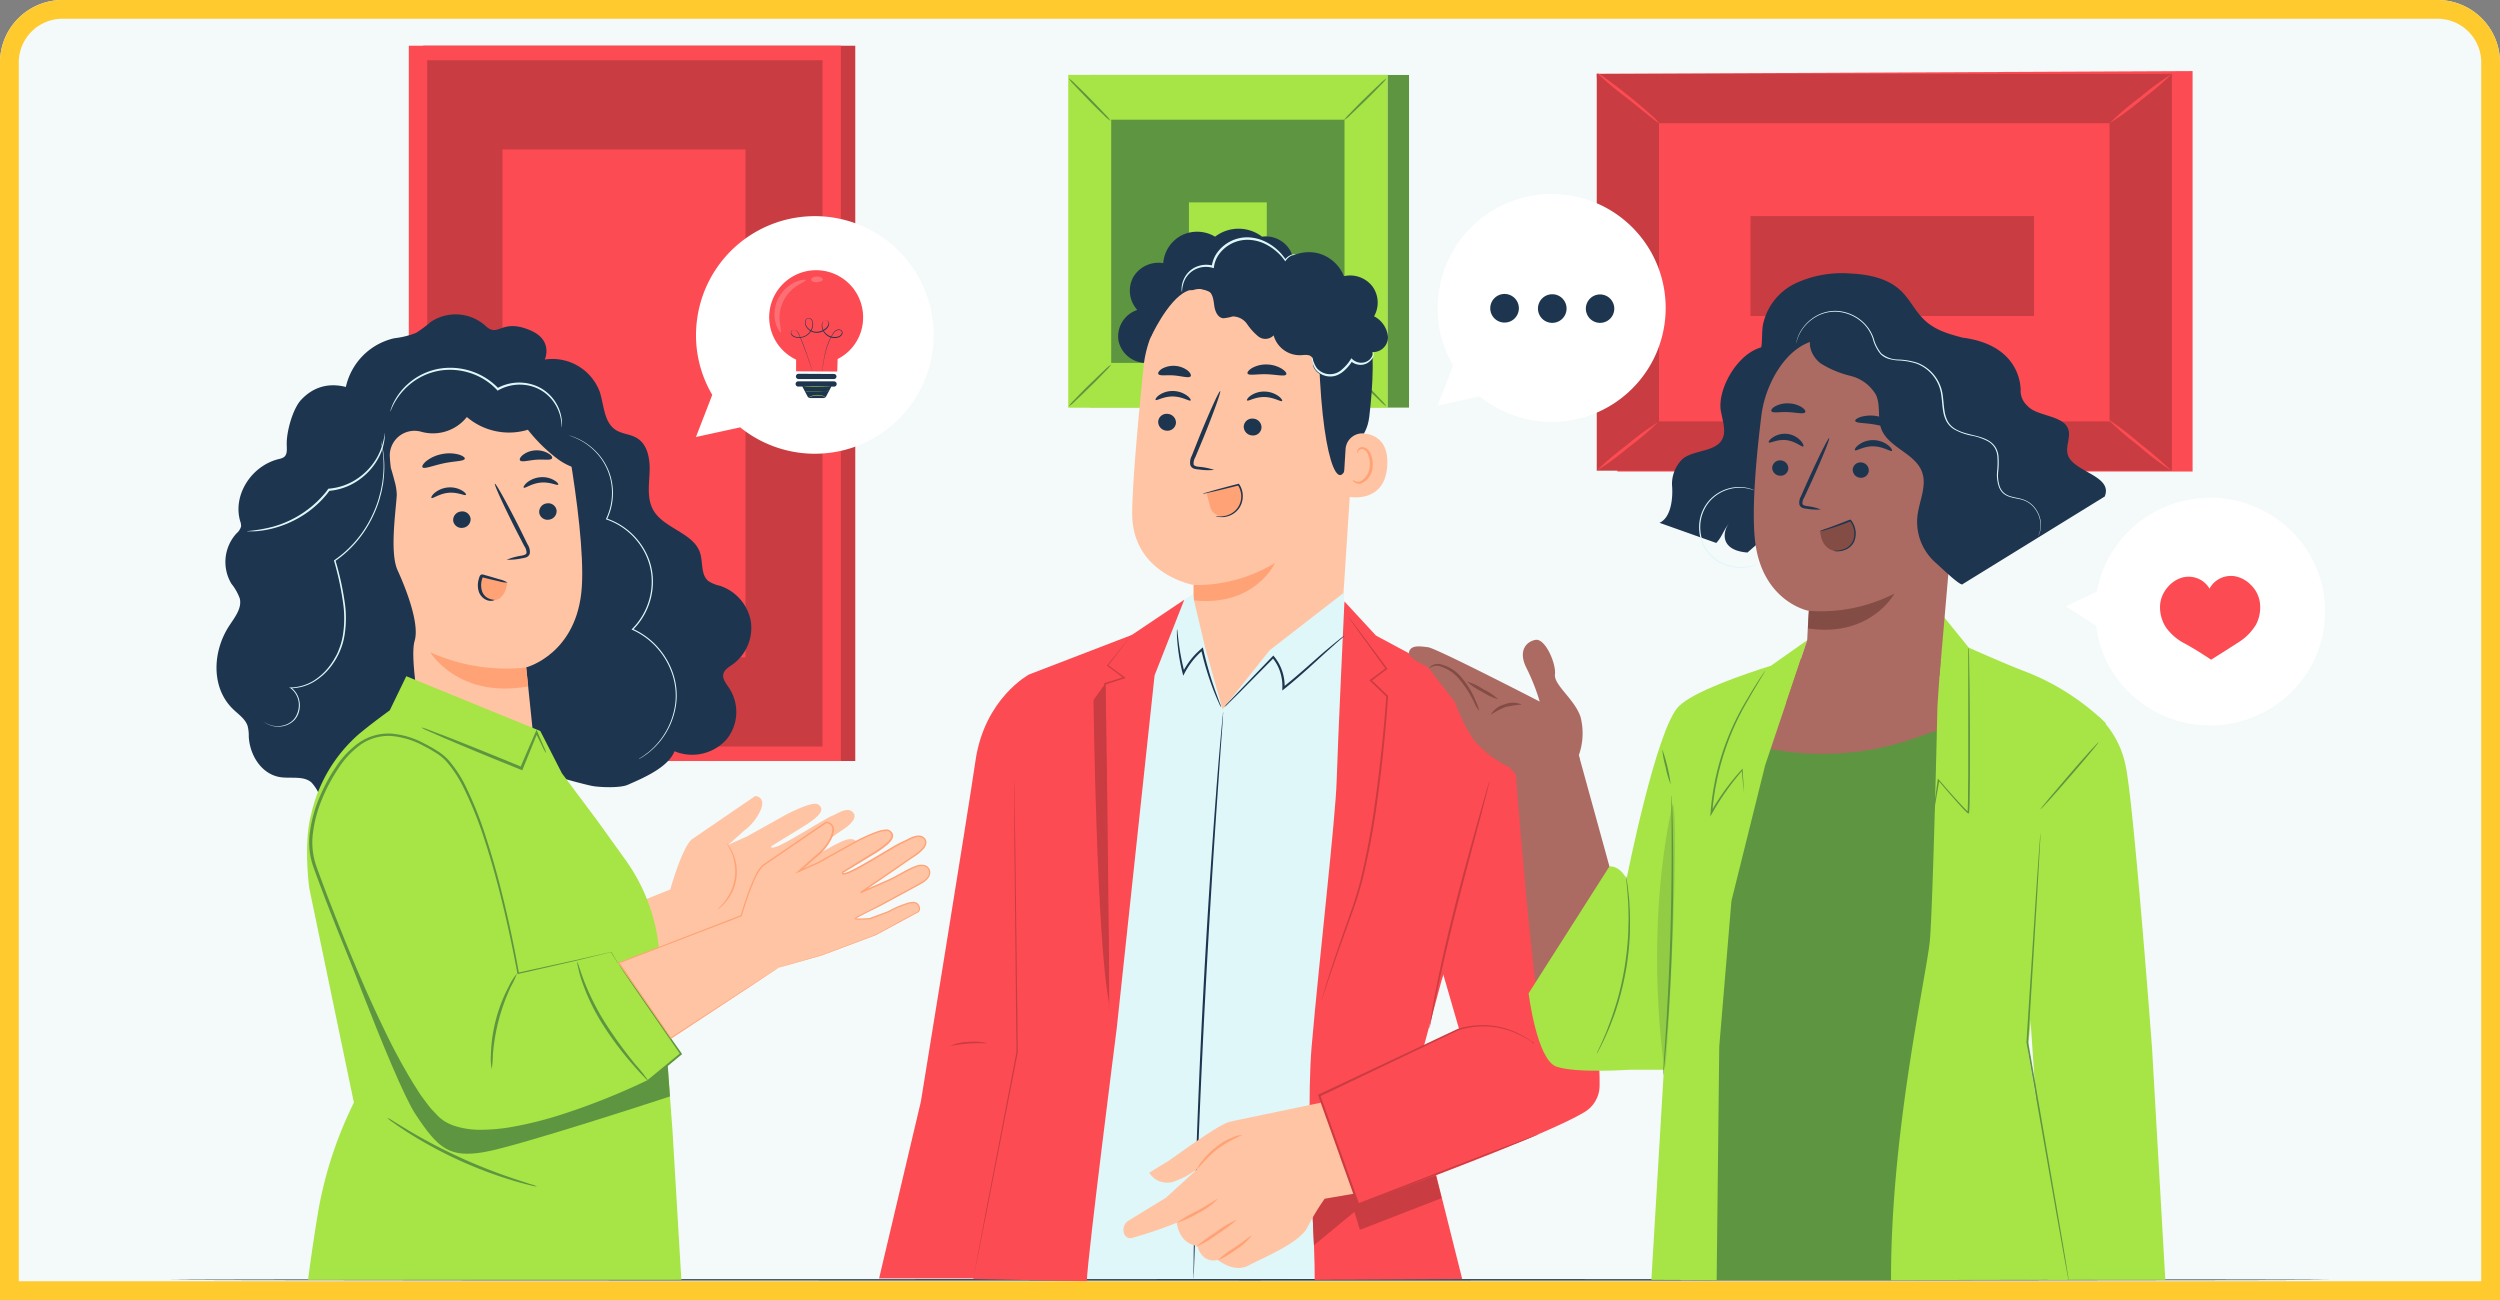 <svg xmlns="http://www.w3.org/2000/svg" width="400" height="208" viewBox="0 0 400 208">
  <rect x="0" y="0" width="400" height="208" fill="#808080" stroke="none"/>
  <g id="Grupo_115825" data-name="Grupo 115825" transform="translate(-600 -661)">
    <g id="Rectángulo_34743" data-name="Rectángulo 34743" transform="translate(600 661)" fill="#f4f9f9" stroke="#feca2e" stroke-width="3">
      <path d="M10,0H390a10,10,0,0,1,10,10V208a0,0,0,0,1,0,0H0a0,0,0,0,1,0,0V10A10,10,0,0,1,10,0Z" stroke="none"/>
      <path d="M10,1.5H390a8.5,8.5,0,0,1,8.5,8.5V206.5a0,0,0,0,1,0,0H1.5a0,0,0,0,1,0,0V10A8.5,8.5,0,0,1,10,1.5Z" fill="none"/>
    </g>
    <g id="Capa_2" data-name="Capa 2" transform="translate(627.207 668.317)">
      <g id="Recursos">
        <rect id="Rectángulo_34805" data-name="Rectángulo 34805" width="69.137" height="114.444" transform="translate(40.499)" fill="#c93c41"/>
        <rect id="Rectángulo_34806" data-name="Rectángulo 34806" width="69.137" height="114.444" transform="translate(38.2)" fill="#fc4b52"/>
        <rect id="Rectángulo_34807" data-name="Rectángulo 34807" width="63.247" height="109.801" transform="translate(41.145 2.319)" fill="#c93c41"/>
        <rect id="Rectángulo_34808" data-name="Rectángulo 34808" width="38.891" height="81.263" transform="translate(53.185 16.588)" fill="#fc4b52"/>
        <path id="Trazado_116456" data-name="Trazado 116456" d="M551.1,8.1V72.169H459.076L455.76,8.546Z" transform="translate(-227.493 -4.043)" fill="#fc4b52"/>
        <rect id="Rectángulo_34809" data-name="Rectángulo 34809" width="63.488" height="92.021" transform="translate(228.272 67.99) rotate(-90)" fill="#c93c41"/>
        <rect id="Rectángulo_34810" data-name="Rectángulo 34810" width="72.092" height="47.711" transform="translate(238.234 12.391)" fill="#fc4b52"/>
        <path id="Trazado_116457" data-name="Trazado 116457" d="M455.758,8.64a7.749,7.749,0,0,1,1.583,1c.942.681,2.224,1.643,3.606,2.755s2.6,2.154,3.461,2.94a7.627,7.627,0,0,1,1.317,1.347c-.085.1-2.3-1.728-5.059-3.937A55.184,55.184,0,0,1,455.758,8.64Z" transform="translate(-227.49 -4.313)" fill="#fc4b52"/>
        <path id="Trazado_116458" data-name="Trazado 116458" d="M629.565,9a45.178,45.178,0,0,1-4.843,4.122,44.4,44.4,0,0,1-5.124,3.766,44.807,44.807,0,0,1,4.838-4.122A43.7,43.7,0,0,1,629.565,9Z" transform="translate(-309.271 -4.488)" fill="#fc4b52"/>
        <path id="Trazado_116459" data-name="Trazado 116459" d="M629.122,127.484,618.86,119.17" transform="translate(-308.904 -59.484)" fill="#fff"/>
        <path id="Trazado_116460" data-name="Trazado 116460" d="M618.858,119.166a45.486,45.486,0,0,1,5.274,4.007,59.243,59.243,0,0,1,5.009,4.332,48.893,48.893,0,0,1-5.274-4.007A55.587,55.587,0,0,1,618.858,119.166Z" transform="translate(-308.902 -59.48)" fill="#fc4b52"/>
        <path id="Trazado_116461" data-name="Trazado 116461" d="M455.758,127.974a44.572,44.572,0,0,1,4.793-4.077,44.764,44.764,0,0,1,5.074-3.721,45.118,45.118,0,0,1-4.793,4.077A40.01,40.01,0,0,1,455.758,127.974Z" transform="translate(-227.491 -59.984)" fill="#fc4b52"/>
        <rect id="Rectángulo_34811" data-name="Rectángulo 34811" width="15.977" height="45.362" transform="translate(252.874 43.233) rotate(-90)" fill="#c93c41"/>
        <rect id="Rectángulo_34812" data-name="Rectángulo 34812" width="51.057" height="53.22" transform="translate(147.18 4.678)" fill="#5e9540"/>
        <rect id="Rectángulo_34813" data-name="Rectángulo 34813" width="51.057" height="53.22" transform="translate(143.724 4.678)" fill="#fafafa"/>
        <path id="Trazado_116462" data-name="Trazado 116462" d="M338.017,62.565H286.93V9.31h51.087Z" transform="translate(-143.221 -4.647)" fill="#a7e446"/>
        <rect id="Rectángulo_34814" data-name="Rectángulo 34814" width="37.328" height="38.911" transform="translate(150.586 11.835)" fill="#5e9540"/>
        <path id="Trazado_116463" data-name="Trazado 116463" d="M293.872,101.84a6.008,6.008,0,0,1-.922,1.067c-.6.631-1.432,1.5-2.369,2.409s-1.8,1.748-2.439,2.334a5.509,5.509,0,0,1-1.082.9,6.267,6.267,0,0,1,.917-1.067c.6-.626,1.437-1.5,2.379-2.409s1.808-1.753,2.444-2.339A5.675,5.675,0,0,1,293.872,101.84Z" transform="translate(-143.286 -50.833)" fill="#5e9540"/>
        <path id="Trazado_116464" data-name="Trazado 116464" d="M375.2,101.65a6.045,6.045,0,0,1,1.067.917c.631.6,1.5,1.437,2.409,2.374s1.748,1.8,2.334,2.439a5.509,5.509,0,0,1,.9,1.082,6.265,6.265,0,0,1-1.067-.917c-.626-.6-1.5-1.437-2.409-2.379s-1.753-1.808-2.339-2.444A5.871,5.871,0,0,1,375.2,101.65Z" transform="translate(-187.281 -50.739)" fill="#5e9540"/>
        <path id="Trazado_116465" data-name="Trazado 116465" d="M375,17.146a6.011,6.011,0,0,1,.922-1.067c.6-.631,1.432-1.5,2.374-2.409s1.8-1.748,2.439-2.334a5.773,5.773,0,0,1,1.077-.9,6.008,6.008,0,0,1-.917,1.067c-.6.626-1.437,1.5-2.379,2.409s-1.8,1.753-2.439,2.339a5.782,5.782,0,0,1-1.077.892Z" transform="translate(-187.181 -5.211)" fill="#5e9540"/>
        <path id="Trazado_116466" data-name="Trazado 116466" d="M293.771,17.212A5.954,5.954,0,0,1,292.7,16.3c-.631-.6-1.5-1.437-2.4-2.374s-1.748-1.8-2.334-2.439a5.941,5.941,0,0,1-.9-1.082,5.841,5.841,0,0,1,1.067.917c.631.6,1.5,1.437,2.409,2.379s1.758,1.808,2.339,2.444a6.07,6.07,0,0,1,.9,1.072Z" transform="translate(-143.286 -5.191)" fill="#5e9540"/>
        <rect id="Rectángulo_34815" data-name="Rectángulo 34815" width="12.456" height="12.456" transform="translate(163.022 25.063)" fill="#a7e446"/>
        <path id="Trazado_116467" data-name="Trazado 116467" d="M345.587,394.12c0,.07-77.371.13-172.793.13S0,394.19,0,394.12,77.356,394,172.793,394,345.587,394.05,345.587,394.12Z" transform="translate(0 -196.665)" fill="#1d354f"/>
        <path id="Trazado_116468" data-name="Trazado 116468" d="M610.578,159.413a18.03,18.03,0,0,1,5.069-9.646,18.532,18.532,0,0,1,26.044-.07,18.081,18.081,0,0,1,.065,25.754,18.531,18.531,0,0,1-26.044.065,18.03,18.03,0,0,1-5.274-10.658l-4.828-3.1Z" transform="translate(-302.29 -72.07)" fill="#fff"/>
        <path id="Trazado_116469" data-name="Trazado 116469" d="M635.724,173.955a4.9,4.9,0,0,1,1.162-2.72,4.778,4.778,0,0,1,2.424-1.613,3.957,3.957,0,0,1,3.035.461,3.871,3.871,0,0,1,1.282,1.327,3.826,3.826,0,0,1,1.1-1.272,3.937,3.937,0,0,1,3.005-.706,4.8,4.8,0,0,1,2.544,1.412,4.893,4.893,0,0,1,1.387,2.614,5.945,5.945,0,0,1-.6,3.711,8.514,8.514,0,0,1-2.83,2.845c-1.878,1.227-4.352,2.765-4.352,2.765s-2.2-1.5-4.177-2.569a8.514,8.514,0,0,1-3.055-2.609,5.945,5.945,0,0,1-.922-3.646Z" transform="translate(-317.313 -84.543)" fill="#fc4b52"/>
        <path id="Trazado_116470" data-name="Trazado 116470" d="M168,89.782l7.082-1.548a19.007,19.007,0,1,0-6.9-17.264,18.767,18.767,0,0,0,2.429,12.065h0Z" transform="translate(-83.857 -27.175)" fill="#fff"/>
        <path id="Trazado_116471" data-name="Trazado 116471" d="M206.426,79.37a7.513,7.513,0,1,0-10.718,6.651v1.873l6.576.03s.045-1.052.065-2A7.423,7.423,0,0,0,206.426,79.37Z" transform="translate(-95.537 -35.796)" fill="#fc4b52"/>
        <path id="Trazado_116472" data-name="Trazado 116472" d="M203.333,95.507a.645.645,0,0,1,0-.1.966.966,0,0,1,.03-.265c.03-.235.075-.581.145-1s.16-1,.306-1.613a10.393,10.393,0,0,1,.691-2.063,7.05,7.05,0,0,1,.621-1.112,1.372,1.372,0,0,1,.5-.451.776.776,0,0,1,.711,0,.5.5,0,0,1,.235.3.526.526,0,0,1-.03.381,1.072,1.072,0,0,1-.586.5,2.058,2.058,0,0,1-2.609-1.362,1.5,1.5,0,0,1-.04-.856.671.671,0,0,1,.681-.5.466.466,0,0,1,.381.265.651.651,0,0,1,.06.456,1.457,1.457,0,0,1-.531.736,2.264,2.264,0,0,1-1.753.5,1.963,1.963,0,0,1-1.447-1.082,1.1,1.1,0,0,1-.045-.9.544.544,0,0,1,.791-.285.746.746,0,0,1,.316.331,1.172,1.172,0,0,1,.115.426,2.129,2.129,0,0,1-.12.851,2.219,2.219,0,0,1-1.062,1.237,2.294,2.294,0,0,1-1.558.205,1.177,1.177,0,0,1-.671-.356.576.576,0,0,1-.04-.716.5.5,0,0,1,.341-.165.781.781,0,0,1,.356.07,1.082,1.082,0,0,1,.456.5c.19.4.336.8.5,1.167.591,1.5,1,2.735,1.292,3.591.14.431.245.766.316,1q.045.165.075.255a.147.147,0,0,0,.025.09.5.5,0,0,1-.035-.085l-.085-.255c-.075-.23-.185-.561-.331-1-.29-.856-.721-2.084-1.317-3.581-.155-.371-.311-.766-.5-1.162a1.037,1.037,0,0,0-.426-.5.447.447,0,0,0-.566.691,1.1,1.1,0,0,0,.636.346,2.209,2.209,0,0,0,1.5-.2,2.124,2.124,0,0,0,1-1.192,1.948,1.948,0,0,0,.115-.811.816.816,0,0,0-.381-.686.451.451,0,0,0-.666.24,1,1,0,0,0,.045.826,1.868,1.868,0,0,0,1.377,1,2.169,2.169,0,0,0,1.678-.5,1.372,1.372,0,0,0,.5-.686.571.571,0,0,0-.05-.4.381.381,0,0,0-.311-.215.531.531,0,0,0-.371.115.591.591,0,0,0-.215.331,1.473,1.473,0,0,0,.035.806,2,2,0,0,0,2.5,1.312.962.962,0,0,0,.536-.451.431.431,0,0,0-.14-.5.691.691,0,0,0-.641,0,1.312,1.312,0,0,0-.5.431,6.848,6.848,0,0,0-.616,1.092,10.7,10.7,0,0,0-.7,2.048c-.15.621-.25,1.162-.321,1.608s-.125.786-.16,1a1.422,1.422,0,0,1-.04.27A.515.515,0,0,1,203.333,95.507Z" transform="translate(-98.991 -43.418)" fill="#1d354f"/>
        <path id="Trazado_116473" data-name="Trazado 116473" d="M206.01,105.641h-5.65a.421.421,0,0,1-.421-.421h0a.421.421,0,0,1,.426-.421l5.65.03a.421.421,0,0,1,.421.421h0A.421.421,0,0,1,206.01,105.641Z" transform="translate(-99.8 -52.311)" fill="#1d354f"/>
        <path id="Trazado_116474" data-name="Trazado 116474" d="M205.96,107.208h-5.645a.421.421,0,1,0,0,.836h.611l.816,1.553a.531.531,0,0,0,.5.291h2a.541.541,0,0,0,.5-.29l.811-1.543h.421a.421.421,0,1,0,0-.841Z" transform="translate(-99.754 -53.511)" fill="#1d354f"/>
        <g id="Grupo_80339" data-name="Grupo 80339" transform="translate(96.712 37.423)" opacity="0.2">
          <path id="Trazado_116475" data-name="Trazado 116475" d="M193.638,77.835a5.845,5.845,0,0,0-.536,2.144,5.45,5.45,0,0,0,.2,1.778,4.063,4.063,0,0,0,.5,1.092c.16.23.286.336.341.311a12.646,12.646,0,0,0-.185-1.5,6.085,6.085,0,0,1,2.84-6.01c.771-.5,1.342-.7,1.307-.836s-.175-.085-.456-.06a4.067,4.067,0,0,0-1.162.331,5.75,5.75,0,0,0-2.835,2.755Z" transform="translate(-193.095 -74.72)" fill="#fff"/>
        </g>
        <g id="Grupo_80340" data-name="Grupo 80340" transform="translate(102.566 36.932)" opacity="0.2">
          <path id="Trazado_116476" data-name="Trazado 116476" d="M206.68,74.28c.025-.12-.065-.255-.235-.361a1.357,1.357,0,0,0-.706-.18,1.4,1.4,0,0,0-.711.165c-.17.105-.26.235-.24.356.05.25.466.381.942.391C205.729,74.651,206.47,74.571,206.68,74.28Z" transform="translate(-204.784 -73.738)" fill="#fff"/>
        </g>
        <path id="Trazado_116477" data-name="Trazado 116477" d="M206.715,111.885a3.8,3.8,0,0,1-.386-.12,3.205,3.205,0,0,0-.957-.12,3.13,3.13,0,0,0-.952.165c-.235.08-.376.155-.381.14a1.112,1.112,0,0,1,.356-.2,2.85,2.85,0,0,1,.972-.2,2.92,2.92,0,0,1,1,.155A1.187,1.187,0,0,1,206.715,111.885Z" transform="translate(-101.847 -55.68)" fill="#a7e446"/>
        <path id="Trazado_116478" data-name="Trazado 116478" d="M206.683,108.864s-1,.04-2.279.035-2.284-.03-2.284-.055,1-.04,2.284-.035S206.683,108.839,206.683,108.864Z" transform="translate(-100.888 -54.312)" fill="#a7e446"/>
        <path id="Trazado_116479" data-name="Trazado 116479" d="M206.721,110.24a2.891,2.891,0,0,1-.556.055c-.346,0-.821.035-1.347.04s-1,0-1.347,0a3,3,0,0,1-.561-.045,4.771,4.771,0,0,1,.561,0h2.69A3.9,3.9,0,0,1,206.721,110.24Z" transform="translate(-101.283 -55.026)" fill="#a7e446"/>
        <path id="Trazado_116480" data-name="Trazado 116480" d="M404.91,81.239l6.751-1.5a18.238,18.238,0,1,0-6.576-16.458A17.91,17.91,0,0,0,407.4,74.8h0Z" transform="translate(-202.111 -23.641)" fill="#fff"/>
        <path id="Trazado_116481" data-name="Trazado 116481" d="M426.328,81.579a2.289,2.289,0,1,1-2.274-2.279A2.289,2.289,0,0,1,426.328,81.579Z" transform="translate(-210.516 -39.583)" fill="#1d354f"/>
        <path id="Trazado_116482" data-name="Trazado 116482" d="M441.568,81.664a2.289,2.289,0,1,1-2.274-2.274A2.289,2.289,0,0,1,441.568,81.664Z" transform="translate(-218.124 -39.627)" fill="#1d354f"/>
        <path id="Trazado_116483" data-name="Trazado 116483" d="M456.808,81.729a2.274,2.274,0,1,1-.666-1.613A2.289,2.289,0,0,1,456.808,81.729Z" transform="translate(-225.73 -39.657)" fill="#1d354f"/>
        <path id="Trazado_116484" data-name="Trazado 116484" d="M330.487,62.073a4.508,4.508,0,0,0-4.583-2.344,6.17,6.17,0,0,0-7.513,0,5.6,5.6,0,0,0-5.364-.21,5.509,5.509,0,0,0-2.935,4.443,4.693,4.693,0,0,0-4.818,2.279,4.583,4.583,0,0,0,.671,5.209,4.463,4.463,0,0,0-3.005,4.963,4.508,4.508,0,0,0,4.688,3.506l21.957-12.807A4.4,4.4,0,0,0,330.487,62.073Z" transform="translate(-151.183 -29.177)" fill="#1d354f"/>
        <path id="Trazado_116485" data-name="Trazado 116485" d="M309.183,86a18.471,18.471,0,0,1,18.827-16.488h.962c10.338.811,15.421,9.952,14.314,20.154l-2.209,34.058-1.5,4.262-17.81,22.082-4.508-19.894-.06-9.2s-9.922-1.733-9.837-11.58C307.4,104.639,308.291,94.852,309.183,86Z" transform="translate(-153.418 -34.695)" fill="#ffc4a3"/>
        <path id="Trazado_116486" data-name="Trazado 116486" d="M327,168.771a24.335,24.335,0,0,0,13.022-3.541s-3.2,7.042-13.022,5.98Z" transform="translate(-163.222 -82.475)" fill="#ffa275"/>
        <path id="Trazado_116487" data-name="Trazado 116487" d="M315.67,118.838a1.417,1.417,0,0,0,1.342,1.447,1.352,1.352,0,0,0,1.5-1.237,1.407,1.407,0,0,0-1.337-1.447,1.352,1.352,0,0,0-1.508,1.237Z" transform="translate(-157.566 -58.696)" fill="#1d354f"/>
        <path id="Trazado_116488" data-name="Trazado 116488" d="M314.838,111.721c.17.185,1.262-.581,2.79-.546s2.634.816,2.8.636c.085-.08-.09-.416-.571-.776a3.911,3.911,0,0,0-2.239-.736,3.766,3.766,0,0,0-2.229.661C314.908,111.311,314.753,111.651,314.838,111.721Z" transform="translate(-157.14 -55.055)" fill="#1d354f"/>
        <path id="Trazado_116489" data-name="Trazado 116489" d="M343,120.358a1.417,1.417,0,0,0,1.342,1.447,1.352,1.352,0,0,0,1.5-1.237,1.4,1.4,0,0,0-1.337-1.447A1.352,1.352,0,0,0,343,120.358Z" transform="translate(-171.208 -59.454)" fill="#1d354f"/>
        <path id="Trazado_116490" data-name="Trazado 116490" d="M344.049,111.9c.17.185,1.267-.581,2.795-.546s2.629.816,2.8.631c.085-.08-.085-.416-.571-.776a3.912,3.912,0,0,0-2.239-.731,3.776,3.776,0,0,0-2.229.661C344.129,111.486,343.963,111.816,344.049,111.9Z" transform="translate(-171.721 -55.145)" fill="#1d354f"/>
        <path id="Trazado_116491" data-name="Trazado 116491" d="M329.711,122.945a10.465,10.465,0,0,0-2.474-.5c-.391-.045-.756-.13-.816-.4a1.943,1.943,0,0,1,.28-1.142l1.217-2.915c1.693-4.157,2.925-7.578,2.755-7.643s-1.678,3.251-3.371,7.4l-1.167,2.94a2.234,2.234,0,0,0-.235,1.5.972.972,0,0,0,.631.576,2.715,2.715,0,0,0,.661.105A9.734,9.734,0,0,0,329.711,122.945Z" transform="translate(-162.652 -55.08)" fill="#1d354f"/>
        <path id="Trazado_116492" data-name="Trazado 116492" d="M344.2,103.26c.17.4,1.5.07,3.1.13s2.925.416,3.1,0c.075-.185-.185-.546-.741-.892a4.768,4.768,0,0,0-2.359-.671,4.623,4.623,0,0,0-2.359.551C344.376,102.719,344.116,103.069,344.2,103.26Z" transform="translate(-171.798 -50.826)" fill="#1d354f"/>
        <path id="Trazado_116493" data-name="Trazado 116493" d="M315.693,103.568c.23.371,1.317.12,2.579.235s2.3.466,2.584.135c.125-.165,0-.5-.436-.9a3.8,3.8,0,0,0-4.162-.3C315.774,103.052,315.593,103.388,315.693,103.568Z" transform="translate(-157.565 -51.044)" fill="#1d354f"/>
        <path id="Trazado_116494" data-name="Trazado 116494" d="M313.125,80.269s2.75-6.115,5.785-7.513c3.671-1.668,5.159,2.319,8.645,1.427s7.012-2.5,10.478.235c3.816,3.005,1.958,5.008,2.109,9.356.6,17.73,3.761,22.8,4.868,14.48.12-.912,2.7-1.588,3.16-5.439.6-5.008.917-11.074-.14-14.65-.887-3.005-2.569-5.119-5.62-7.463-4.808-3.7-11.52-3.917-16.082-3.556S312.869,72.52,313.125,80.269Z" transform="translate(-156.293 -33.454)" fill="#1d354f"/>
        <path id="Trazado_116495" data-name="Trazado 116495" d="M375.086,126.349a2.69,2.69,0,0,1,2.97-2.5c1.853.21,3.9,1.3,3.7,5.089-.361,6.726-7.112,4.983-7.112,4.788S374.91,129.164,375.086,126.349Z" transform="translate(-187.002 -61.81)" fill="#ffc4a3"/>
        <path id="Trazado_116496" data-name="Trazado 116496" d="M377.853,133.444c.03,0,.115.09.311.19a1.207,1.207,0,0,0,.886.065,2.927,2.927,0,0,0,1.5-2.5,3.826,3.826,0,0,0-.245-1.7,1.362,1.362,0,0,0-.841-.947.606.606,0,0,0-.716.285c-.1.185-.065.321-.1.331s-.14-.12-.07-.4a.756.756,0,0,1,.29-.406.887.887,0,0,1,.661-.14,1.658,1.658,0,0,1,1.182,1.107,3.976,3.976,0,0,1,.31,1.9,3.046,3.046,0,0,1-1.878,2.815,1.282,1.282,0,0,1-1.077-.235C377.858,133.615,377.828,133.454,377.853,133.444Z" transform="translate(-188.601 -63.996)" fill="#ffa275"/>
        <path id="Trazado_116497" data-name="Trazado 116497" d="M349.283,82.684a6.561,6.561,0,0,1-2.91,1.257,2.217,2.217,0,0,1-2.429-1.593c-.07-.471.06-1-.245-1.382s-1.052-.316-1.623-.27a4.337,4.337,0,0,1-4.443-3.17,1.831,1.831,0,0,1-2.449.175,9.47,9.47,0,0,1-1.808-2,2.8,2.8,0,0,0-2.314-1.2,6.923,6.923,0,0,1-1.5.29c-.892-.1-1.307-1.137-1.427-2s-.2-1.9-.947-2.4a3.376,3.376,0,0,0-2.429-.115c-.826.105-1.883-.11-2.074-.912a1.573,1.573,0,0,1,.326-1.212,4.432,4.432,0,0,1,5.234-1.543,6.01,6.01,0,0,1,11.019-.922,6.221,6.221,0,0,1,5.449-1.3,6.14,6.14,0,0,1,4.167,3.671,4.508,4.508,0,0,1,4.558,1.633,4.417,4.417,0,0,1,.265,4.788,4.123,4.123,0,0,1,2.224,3.336,2.38,2.38,0,0,1-2.755,2.359,2.5,2.5,0,0,1-1.027,3.14,2.534,2.534,0,0,1-3.231-.826" transform="translate(-161.059 -31.187)" fill="#1d354f"/>
        <path id="Trazado_116498" data-name="Trazado 116498" d="M374.685,97.79a1.608,1.608,0,0,1-.451,1.282,2.184,2.184,0,0,1-1.357.776,2.379,2.379,0,0,1-1.928-.6l.29-.035a6.832,6.832,0,0,1-1.392,1.648,3.862,3.862,0,0,1-1.257.741,3.055,3.055,0,0,1-3.311-1.057,3.856,3.856,0,0,1-.5-1.412,1.307,1.307,0,0,1-.04-.546,1.748,1.748,0,0,1,.19.5,4.507,4.507,0,0,0,.6,1.292,2.784,2.784,0,0,0,4.087.175,6.777,6.777,0,0,0,1.327-1.543l.12-.2.165.16a2.079,2.079,0,0,0,1.633.551,2,2,0,0,0,1.242-.616A3.361,3.361,0,0,0,374.685,97.79Z" transform="translate(-182.053 -48.812)" fill="#dff7f9"/>
        <path id="Trazado_116499" data-name="Trazado 116499" d="M341.391,63.894c0,.025-.18.045-.5.165a2.359,2.359,0,0,0-1.077.866l-.085.125-.09-.125a8.434,8.434,0,0,0-3.23-2.7,6.566,6.566,0,0,0-2.655-.621,5.655,5.655,0,0,0-4.643,2.329,4.507,4.507,0,0,0-.791,2l-.025.21-.205-.06a3.877,3.877,0,0,0-2.835.285,3.711,3.711,0,0,0-1.583,1.608,4.868,4.868,0,0,0-.461,2,1.222,1.222,0,0,1-.075-.551,3.8,3.8,0,0,1,.341-1.5,3.866,3.866,0,0,1,1.633-1.818,4.117,4.117,0,0,1,3.08-.361l-.23.15a4.8,4.8,0,0,1,.836-2.189,5.96,5.96,0,0,1,4.968-2.5,6.8,6.8,0,0,1,2.8.706,8.174,8.174,0,0,1,3.26,2.89h-.175a2.3,2.3,0,0,1,1.212-.856A1.092,1.092,0,0,1,341.391,63.894Z" transform="translate(-161.29 -30.552)" fill="#dff7f9"/>
        <path id="Trazado_116500" data-name="Trazado 116500" d="M336.374,140.23s1.958,4.052-2.244,5.008a2,2,0,0,1-1.1-.06h0a2.033,2.033,0,0,1-1.317-1.4l-.581-2.209C331.33,141.617,336.374,140.23,336.374,140.23Z" transform="translate(-165.284 -69.996)" fill="#ffa275"/>
        <path id="Trazado_116501" data-name="Trazado 116501" d="M331.964,145.089a4.1,4.1,0,0,1,.546.05,3.737,3.737,0,0,0,1.442-.215,3.15,3.15,0,0,0,2-3.842,3.1,3.1,0,0,0-.431-.952l.145.055c-1.628.411-3.06.761-4.087,1l-1.217.27a1.743,1.743,0,0,1-.446.07,1.754,1.754,0,0,1,.426-.16l1.192-.346c1-.285,2.444-.666,4.062-1.087l.085-.025.055.075a3.286,3.286,0,0,1,.471,1.032,3.471,3.471,0,0,1-.406,2.715,3.361,3.361,0,0,1-1.788,1.367,3.4,3.4,0,0,1-1.5.14A1.532,1.532,0,0,1,331.964,145.089Z" transform="translate(-164.68 -69.836)" fill="#1d354f"/>
        <path id="Trazado_116502" data-name="Trazado 116502" d="M250.5,200.86s-7.117,3.811-8.565,13.793c-1.247,8.575-8.74,54.543-8.74,54.543l-6.686,28.293h17.324l9.416-50.215Z" transform="translate(-113.062 -100.259)" fill="#fc4b52"/>
        <path id="Trazado_116503" data-name="Trazado 116503" d="M284.56,284.576,294.3,196.4l8.494-19.438,2.84-1.968,2.054,8.655,2.75,9.787L317.947,184l11.86-9.2.275,4.538L335.777,196l-4.723,43.459v45.026Z" transform="translate(-142.038 -87.251)" fill="#dff7f9"/>
        <path id="Trazado_116504" data-name="Trazado 116504" d="M326.965,303.469a1.721,1.721,0,0,0,0-.235,5.318,5.318,0,0,1,.035-.686c.025-.626.055-1.5.1-2.644.075-2.314.19-5.63.331-9.716.285-8.209.741-19.533,1.4-32.054s1.382-23.835,1.953-32.029c.285-4.082.5-7.388.681-9.7.08-1.132.14-2,.18-2.639,0-.286.03-.5.04-.686a1.4,1.4,0,0,0,0-.235,1.112,1.112,0,0,0-.035.235c0,.17-.045.4-.075.681-.055.621-.135,1.5-.24,2.634-.205,2.289-.5,5.6-.8,9.7-.631,8.189-1.4,19.533-2.053,32.054s-1.072,23.856-1.3,32.054c-.115,4.107-.19,7.428-.22,9.727,0,1.132-.025,2-.035,2.644v.686A.953.953,0,0,0,326.965,303.469Z" transform="translate(-163.187 -106.239)" fill="#1d354f"/>
        <path id="Trazado_116505" data-name="Trazado 116505" d="M385.147,238.188l13.643-42.227-24.136-12.972-5.044-5.459s-1.072,22.653-1.242,28.654-2.81,28.744-4.007,42.572c-.631,7.393-.225,19.738.145,26.7.421,7.979.336,10.618.336,10.618l23.61-.13-7.788-31.093Z" transform="translate(-181.707 -88.614)" fill="#fc4b52"/>
        <path id="Trazado_116506" data-name="Trazado 116506" d="M281.993,182.62l-16.458,6.331-2.549,61.174-6.356,35.56,18.146.336c.17-4.332,4.788-40.429,4.788-40.429l6.06-56.5,4.748-12.1Z" transform="translate(-128.097 -88.35)" fill="#fc4b52"/>
        <path id="Trazado_116507" data-name="Trazado 116507" d="M303.168,187.55a2.669,2.669,0,0,0-.3.336l-.836,1-3.085,3.826-.07.085.085.065,2.619,1.963.035-.21-3.07.962-.1.03v.1c.055,5.419.13,12.246.21,19.638.135,9.015.255,17.2.341,23.149.06,2.94.11,5.329.145,7.012.025.811.04,1.447.055,1.908a2.947,2.947,0,0,0,.025.5c.025.135,0,.17,0,.17a.775.775,0,0,0,0-.17v-2.409c0-1.683,0-4.072-.035-7.012-.06-5.945-.145-14.119-.24-23.144-.105-7.4-.205-14.224-.28-19.643l-.1.135,3.065-1,.225-.075-.19-.14-2.645-1.933v.145l3.005-3.892.791-1.042a2.911,2.911,0,0,0,.341-.356Z" transform="translate(-148.971 -93.616)" fill="#c93c41"/>
        <path id="Trazado_116508" data-name="Trazado 116508" d="M367.67,244.06a1.037,1.037,0,0,0,.065-.165c.04-.13.1-.286.16-.5.145-.451.351-1.077.611-1.868.536-1.618,1.337-3.957,2.359-6.832l1.7-4.7a56.963,56.963,0,0,0,1.728-5.474,123.428,123.428,0,0,0,2.414-12.912c.831-6.01,1.372-11.675,1.7-16.528v-.07l-.05-.045-2.645-2.529v.21l2.5-1.893.1-.07-.075-.1-4.533-6.08-1.247-1.643-.331-.421a1,1,0,0,0-.12-.14.606.606,0,0,0,.09.16l.306.441,1.192,1.683,4.443,6.145.025-.17-2.5,1.868-.13.1.115.115,2.629,2.544-.045-.12c-.356,4.863-.912,10.518-1.743,16.528a128,128,0,0,1-2.379,12.882,57.12,57.12,0,0,1-1.688,5.459l-1.658,4.713c-1,2.89-1.758,5.239-2.259,6.872-.245.816-.431,1.457-.551,1.888-.05.205-.09.366-.125.5a.737.737,0,0,0-.055.155Z" transform="translate(-183.523 -90.995)" fill="#c93c41"/>
        <path id="Trazado_116509" data-name="Trazado 116509" d="M385.49,359.834l-13.067,5.074-.872-2.88-6.476,5.344-.356-7.974,5.69-7.9,14.124,4.528Z" transform="translate(-182.05 -175.451)" fill="#c93c41"/>
        <path id="Trazado_116510" data-name="Trazado 116510" d="M409.607,277.552a4.938,4.938,0,0,0,2.339-4.007,44.958,44.958,0,0,0-.4-6.827c-.932-7.7-11.254-52.389-11.254-52.389l-15.211,34.829,4.392,15.161-22.4,10.618,6.241,17.415S403.1,281.574,409.607,277.552Z" transform="translate(-183.223 -106.983)" fill="#fc4b52"/>
        <path id="Trazado_116511" data-name="Trazado 116511" d="M411.936,234.9a1.647,1.647,0,0,0-.145.391c-.085.3-.2.671-.341,1.137-.3,1.032-.706,2.454-1.2,4.2-1,3.546-2.374,8.454-3.766,13.909s-2.5,10.428-3.19,14.024c-.346,1.813-.606,3.281-.766,4.3-.07.5-.13.871-.175,1.177a1.807,1.807,0,0,0-.04.411,1.733,1.733,0,0,0,.105-.4c.065-.3.145-.686.245-1.162.215-1.052.5-2.5.871-4.272.756-3.606,1.9-8.57,3.286-14.024s2.725-10.363,3.666-13.929c.456-1.748.826-3.185,1.1-4.222.115-.5.205-.856.28-1.157A2.078,2.078,0,0,0,411.936,234.9Z" transform="translate(-200.813 -117.25)" fill="#c93c41"/>
        <path id="Trazado_116512" data-name="Trazado 116512" d="M402.025,330.319a.425.425,0,0,0-.145.04l-.416.145-1.618.6-6.01,2.289L373.1,341.408l.215.1c-1.3-3.651-2.715-7.6-4.177-11.69l-2.054-5.735-.09.21,22.143-10.578h0a13.262,13.262,0,0,1,5.229-.591,13.091,13.091,0,0,1,3.872.972,16.459,16.459,0,0,1,2.249,1.172l.551.356a.113.113,0,1,0,.02-.025l-.536-.391a14.356,14.356,0,0,0-2.229-1.232,12.9,12.9,0,0,0-3.907-1.042,13.313,13.313,0,0,0-5.324.551h0l-22.2,10.468-.14.065.05.145,2.054,5.735c1.467,4.087,2.88,8.039,4.187,11.68l.06.16.16-.06,20.675-8.094,6.01-2.379,1.593-.646.406-.175A.727.727,0,0,0,402.025,330.319Z" transform="translate(-183.048 -156.169)" fill="#c93c41"/>
        <path id="Trazado_116513" data-name="Trazado 116513" d="M336.77,199.9a4.548,4.548,0,0,0,.631-.566l1.673-1.643,5.64-5.7h-.245a6.817,6.817,0,0,1,1.452,3.065,6.648,6.648,0,0,1,.14,1.788v.386l.3-.24c2.85-2.289,5.164-4.508,6.892-6.065.856-.771,1.553-1.387,2.038-1.808a6.077,6.077,0,0,0,.731-.666,5.434,5.434,0,0,0-.811.571c-.5.391-1.232,1-2.109,1.733-1.773,1.5-4.117,3.706-6.957,5.97l.28.145a7.418,7.418,0,0,0-1.688-5.1l-.12-.135-.12.13-5.559,5.785-1.618,1.693A4.621,4.621,0,0,0,336.77,199.9Z" transform="translate(-168.099 -94.065)" fill="#1d354f"/>
        <path id="Trazado_116514" data-name="Trazado 116514" d="M321.673,186.41a1.813,1.813,0,0,0-.03.526,12.415,12.415,0,0,0,.07,1.462,30.055,30.055,0,0,0,.836,5.034l.105.416.2-.381a12.261,12.261,0,0,1,2.184-3.005,8.2,8.2,0,0,1,.761-.7l-.28-.1a46.8,46.8,0,0,0,2.038,6.666c.326.821.611,1.472.816,1.913a3.265,3.265,0,0,0,.356.671,3.241,3.241,0,0,0-.235-.716l-.716-1.948a57.605,57.605,0,0,1-1.923-6.661l-.06-.275-.22.185c-.255.22-.5.461-.781.721a12.21,12.21,0,0,0-2.229,3.08l.3.03a37.847,37.847,0,0,1-.952-4.973C321.758,187.141,321.713,186.41,321.673,186.41Z" transform="translate(-160.544 -93.047)" fill="#1d354f"/>
        <path id="Trazado_116515" data-name="Trazado 116515" d="M296.863,203.86,295,206.434s.5,38.8,2.5,48.427Z" transform="translate(-147.249 -101.757)" fill="#c93c41"/>
        <path id="Trazado_116516" data-name="Trazado 116516" d="M256.63,312.424a1,1,0,0,1,.025-.185q.03-.205.09-.541c.09-.5.215-1.187.381-2.084.341-1.823.836-4.443,1.447-7.693,1.257-6.536,3.005-15.607,4.953-25.809h0c0-1.367-.03-2.82-.05-4.287-.11-11.389-.21-21.7-.28-29.175-.025-3.721-.045-6.736-.055-8.835v-3.03a1.22,1.22,0,0,1,0-.215v.841c0,.561,0,1.367.05,2.4.03,2.1.08,5.114.14,8.835.09,7.478.215,17.785.356,29.17,0,1.467.035,2.92.05,4.287v.025c-2,10.2-3.761,19.268-5.034,25.794-.646,3.246-1.167,5.865-1.533,7.683-.18.892-.321,1.588-.421,2.074l-.12.536a.9.9,0,0,1,0,.205Z" transform="translate(-128.097 -115.089)" fill="#c93c41"/>
        <path id="Trazado_116517" data-name="Trazado 116517" d="M255.15,318.37c0,.08-1.3-.03-2.895.08s-2.855.4-2.875.321a8.373,8.373,0,0,1,2.86-.581A8.579,8.579,0,0,1,255.15,318.37Z" transform="translate(-124.478 -158.799)" fill="#c93c41"/>
        <path id="Trazado_116518" data-name="Trazado 116518" d="M336.124,337.66s-12.631,2.634-14.525,3.045-9.291,5.98-10.017,6.391-2.88,1.768-2.88,1.768a3.354,3.354,0,0,0,3.832,1.442,13.146,13.146,0,0,0,4.062-2.224l-5.214,4.773-5.945,3.636a1.753,1.753,0,0,0-.746,2.149,1.037,1.037,0,0,0,1.247.661,71.386,71.386,0,0,0,7.172-2.439s.26,3.306,3.281,3.716c0,0,.646,2.845,3.276,2.239,0,0,2.584,2.119,4.873.907s8.229-3.636,9.451-6.1a37.185,37.185,0,0,1,2.775-4.6l4.578-.791Z" transform="translate(-152.026 -168.543)" fill="#ffc4a3"/>
        <path id="Trazado_116519" data-name="Trazado 116519" d="M321.619,372.207a15.287,15.287,0,0,0,3.466-1.568,11.209,11.209,0,0,0,3.09-2.234c-.07-.08-1.447.886-3.276,1.893A23.052,23.052,0,0,0,321.619,372.207Z" transform="translate(-160.535 -183.887)" fill="#ffa275"/>
        <path id="Trazado_116520" data-name="Trazado 116520" d="M334.25,374.992a15.876,15.876,0,0,0-3.416,2.038,31.878,31.878,0,0,0-3.215,2.334,15.511,15.511,0,0,0,3.436-2A25.005,25.005,0,0,0,334.25,374.992Z" transform="translate(-163.53 -187.173)" fill="#ffa275"/>
        <path id="Trazado_116521" data-name="Trazado 116521" d="M340.152,380.066c-.075-.07-1.217.892-2.755,1.933a14.705,14.705,0,0,0-2.69,2.043,13.333,13.333,0,0,0,2.91-1.723A9.226,9.226,0,0,0,340.152,380.066Z" transform="translate(-167.068 -189.708)" fill="#ffa275"/>
        <path id="Trazado_116522" data-name="Trazado 116522" d="M335.362,348a3.29,3.29,0,0,0-1.322.285,10.166,10.166,0,0,0-2.855,1.608,13.329,13.329,0,0,0-2.294,2.339,3.791,3.791,0,0,0-.721,1.152c.1.085,1.292-1.623,3.25-3.18A20.065,20.065,0,0,1,335.362,348Z" transform="translate(-163.806 -173.704)" fill="#ffa275"/>
        <path id="Trazado_116523" data-name="Trazado 116523" d="M452.433,238.375c.07.576-5.179,14.835-5.179,14.835l-7.327-26.6-10.137,2.124s2.75,36.757,4.508,41.726c1.9,5.3,12.992,9.271,19.193,2.079,1.808-2.058,7.458-15.181,7.458-15.181Z" transform="translate(-214.53 -113.112)" fill="#ac6b62"/>
        <path id="Trazado_116524" data-name="Trazado 116524" d="M422.966,208.225a10.479,10.479,0,0,0,.255-6.145c-.972-2.85-4.287-5.064-4.082-6.777s-1.553-5.82-3.135-5.509-2.76,1.868-1.417,4.508a33.527,33.527,0,0,1,2.114,5.359s-16.5-8.514-17.85-8.69-2.7-.371-3.045.7,2.945,2.424,2.945,2.424l4.427,5.71a25.011,25.011,0,0,0,3.08,6.145,17.051,17.051,0,0,0,5.655,4.252l4.813,5.735S424.023,213.479,422.966,208.225Z" transform="translate(-197.553 -94.727)" fill="#ac6b62"/>
        <path id="Trazado_116525" data-name="Trazado 116525" d="M402.257,198.176c.03,0,.15-.1.411-.215a2,2,0,0,1,1.172-.145,6.6,6.6,0,0,1,3.321,2.234,17.32,17.32,0,0,1,2.229,3.476,7.176,7.176,0,0,0,.861,1.5,6.335,6.335,0,0,0-.571-1.648,13.473,13.473,0,0,0-2.179-3.631,6.216,6.216,0,0,0-3.621-2.254,1.923,1.923,0,0,0-1.3.306C402.312,198,402.237,198.166,402.257,198.176Z" transform="translate(-200.785 -98.572)" fill="#834d45"/>
        <path id="Trazado_116526" data-name="Trazado 116526" d="M414.338,203.127a9.261,9.261,0,0,0,2.379,1.608,9.414,9.414,0,0,0,2.6,1.217,9.437,9.437,0,0,0-2.374-1.608A9.271,9.271,0,0,0,414.338,203.127Z" transform="translate(-206.815 -101.384)" fill="#834d45"/>
        <path id="Trazado_116527" data-name="Trazado 116527" d="M426.844,210.2a3.48,3.48,0,0,0-2.775-.025,3.523,3.523,0,0,0-2.2,1.678,12.009,12.009,0,0,1,2.344-1.252A18.93,18.93,0,0,1,426.844,210.2Z" transform="translate(-210.572 -104.785)" fill="#834d45"/>
        <path id="Trazado_116528" data-name="Trazado 116528" d="M502.173,197.019l5.7-2.469,19.678.5,7.383,3.105,1.5,18.892s-27.977,9.967-28.063,9.967S491.7,210.8,491.7,210.8Z" transform="translate(-245.432 -97.11)" fill="#ac6b62"/>
        <path id="Trazado_116529" data-name="Trazado 116529" d="M493.141,218.915a40.96,40.96,0,0,0,4.668,1.182,44.385,44.385,0,0,0,24.216-1.382l7.583-2.634s12.521,25.043,12.742,25.909-10.888,63.368-10.888,63.368H486.93l1.087-35.921s-.746-33.011-.621-33.382Z" transform="translate(-243.051 -107.856)" fill="#5e9540"/>
        <path id="Trazado_116530" data-name="Trazado 116530" d="M478.576,189.9l-5.785,4.082c-4.448,1.412-12.351,4.112-14.75,6.486-3.621,3.586-8.374,27.682-8.374,27.682s-.831-2.069-2.72-2.069L434,246.4s1.312,10.613,4.432,11.725,11.715.5,11.84.5h5.374l-2,33.622,10.443.045h0l.416-37.378,1.948-23.295,5.394-21.7Z" transform="translate(-216.631 -94.789)" fill="#a7e446"/>
        <path id="Trazado_116531" data-name="Trazado 116531" d="M478.318,239.49a3.235,3.235,0,0,1,.04.456c0,.326.035.756.055,1.3.05,1.132.1,2.775.13,4.8.07,4.057.07,9.656-.11,15.842s-.5,11.78-.841,15.822c-.16,2-.3,3.651-.416,4.783-.055.541-.1.972-.135,1.3a2.569,2.569,0,0,1-.07.451,2.855,2.855,0,0,1,0-.456c0-.326.045-.761.08-1.3.08-1.162.185-2.79.321-4.788.26-4.047.566-9.636.756-15.817s.215-11.775.2-15.827c0-2-.025-3.636-.03-4.8v-1.307a2.322,2.322,0,0,1,.025-.456Z" transform="translate(-238.075 -119.541)" fill="#5e9540"/>
        <path id="Trazado_116532" data-name="Trazado 116532" d="M478.067,230.4a14.066,14.066,0,0,1-.816-2.77,14.362,14.362,0,0,1-.531-2.845,28.54,28.54,0,0,1,1.347,5.615Z" transform="translate(-237.955 -112.204)" fill="#5e9540"/>
        <g id="Grupo_80341" data-name="Grupo 80341" transform="translate(237.924 120.99)" opacity="0.3">
          <path id="Trazado_116533" data-name="Trazado 116533" d="M477.594,241.57c-.06.26-.115.526-.175.791-2.84,13.122-3.005,28.779-1.2,42.071.541.065,2.5-40.819,1.312-42.572" transform="translate(-475.04 -241.57)" fill="#5e9540"/>
        </g>
        <path id="Trazado_116534" data-name="Trazado 116534" d="M607.394,221.9a14.924,14.924,0,0,0-4.252-7.613L590.12,231.184l4.893,73.234H613.8l-2.129-37.183S608.661,227.057,607.394,221.9Z" transform="translate(-294.558 -106.963)" fill="#a7e446"/>
        <path id="Trazado_116535" data-name="Trazado 116535" d="M581.623,202.639l2.549-3.2a38.326,38.326,0,0,0-12.677-8.2c-3.666-1.387-9.276-3.917-9.276-3.917l-4.032-4.973-.977,14.349S556.5,228.408,556,234.153c-.5,5.509-6.286,30.672-6.211,54.362l28.123-.045-6.256-36.843s2.559-23.48,2.715-24.241S581.623,202.639,581.623,202.639Z" transform="translate(-274.427 -91.02)" fill="#a7e446"/>
        <path id="Trazado_116536" data-name="Trazado 116536" d="M606.824,222.459c.06.055-1.973,2.5-4.548,5.474s-4.713,5.339-4.778,5.289,2-2.5,4.553-5.479S606.764,222.409,606.824,222.459Z" transform="translate(-298.241 -111.04)" fill="#5e9540"/>
        <path id="Trazado_116537" data-name="Trazado 116537" d="M497.449,219.188a.788.788,0,0,1-.045-.245c0-.19-.05-.426-.085-.721-.065-.661-.15-1.573-.26-2.7l.15.05a41.752,41.752,0,0,0-4.863,6.857l-.316.551.055-.631a40.644,40.644,0,0,1,5.855-18.161c.831-1.442,1.558-2.574,2.068-3.356.245-.366.441-.661.6-.887a1.966,1.966,0,0,1,.225-.3,1.531,1.531,0,0,1-.175.331l-.551.917c-.476.8-1.177,1.948-2,3.4a42.027,42.027,0,0,0-5.76,18.081l-.26-.075a38.888,38.888,0,0,1,4.978-6.837l.14-.155v.205c.075,1.137.135,2.048.18,2.715,0,.29.03.531.04.721A.865.865,0,0,1,497.449,219.188Z" transform="translate(-245.597 -99.65)" fill="#5e9540"/>
        <path id="Trazado_116538" data-name="Trazado 116538" d="M455.75,293.623a1.435,1.435,0,0,1,.11-.275l.361-.776c.16-.336.351-.746.556-1.232s.456-1.027.686-1.648.5-1.292.751-2.033.5-1.528.761-2.364a47.579,47.579,0,0,0,1.833-11.2c0-.877.06-1.708.04-2.5s-.03-1.5-.065-2.164-.085-1.257-.125-1.783-.09-.972-.135-1.342-.07-.626-.1-.846a2.265,2.265,0,0,1,0-.3,1.138,1.138,0,0,1,.07.29c.035.22.08.5.14.841s.13.816.18,1.342.13,1.122.165,1.788.09,1.392.1,2.174,0,1.618,0,2.5a48.448,48.448,0,0,1-.561,5.695,49.074,49.074,0,0,1-1.282,5.574c-.265.841-.5,1.643-.786,2.374s-.531,1.412-.786,2-.5,1.157-.726,1.638-.421.887-.6,1.217l-.4.751A1,1,0,0,1,455.75,293.623Z" transform="translate(-227.488 -132.35)" fill="#5e9540"/>
        <path id="Trazado_116539" data-name="Trazado 116539" d="M568.687,192.28a2.183,2.183,0,0,1,.03.411q0,.446.03,1.187c0,1.057.04,2.539.07,4.362.04,3.686.08,8.775.055,14.4,0,1.257-.025,2.5-.04,3.691,0,.6,0,1.182-.05,1.763a1.89,1.89,0,0,1-.035.441v.185a.106.106,0,0,1,0,.035h0a.08.08,0,0,1-.035.035.105.105,0,0,1-.075,0h-.06a.928.928,0,0,1-.215-.15c-.215-.2-.406-.4-.6-.6-1.5-1.633-2.82-3.18-3.952-4.508l.17-.05-.887,5.2c-.1.6-.18,1.072-.24,1.422l-.07.371c0,.08-.03.125-.035.12a.58.58,0,0,1,0-.125,1.357,1.357,0,0,1,.04-.376c.05-.351.11-.826.19-1.427.18-1.262.431-3.04.741-5.219l.03-.215.145.165c1.147,1.317,2.464,2.86,4.007,4.473.19.2.386.4.586.586a1.339,1.339,0,0,0,.13.1v.09c0,.05-.055-.03-.1,0V218.1c.03-.576.04-1.162.05-1.758,0-1.2.025-2.429.035-3.686V192.706A2,2,0,0,1,568.687,192.28Z" transform="translate(-280.893 -95.977)" fill="#5e9540"/>
        <path id="Trazado_116540" data-name="Trazado 116540" d="M595.279,251.47a.743.743,0,0,1,0,.17v.5c-.025.456-.055,1.1-.1,1.928-.1,1.693-.235,4.122-.406,7.122-.366,6.045-.877,14.414-1.448,23.775v-.03c.14.791.285,1.643.436,2.5,1.688,9.817,3.215,18.7,4.322,25.153.541,3.21,1,5.815,1.282,7.628.145.892.255,1.588.336,2.079.035.225.06.406.08.541a.73.73,0,0,1,0,.185.9.9,0,0,1-.045-.18q-.035-.205-.105-.541l-.386-2.064c-.326-1.813-.786-4.412-1.362-7.618-1.127-6.446-2.685-15.326-4.4-25.138-.15-.856-.3-1.708-.436-2.5v-.03c.6-9.361,1.142-17.725,1.533-23.77.205-3.005.371-5.424.5-7.117.06-.826.11-1.473.145-1.928l.04-.5A1.085,1.085,0,0,1,595.279,251.47Z" transform="translate(-296.021 -125.521)" fill="#5e9540"/>
        <path id="Trazado_116541" data-name="Trazado 116541" d="M493.285,96c-4.473.1-8.314,6.671-7.648,10.378.321,1.8,1.142,3.867-.326,5.2s-4.508,1.2-5.91,2.564a5.6,5.6,0,0,0-1.588,4.007c.2,2.254-.18,5.294-2,6.1l9.08,3.225c.937-.937,1.312-2.419,2.254-3.356-1.077,1-2.119,4.508,2.74,4.888l3.005-2.634c8.264,2.1,16.944,4.723,23.54,1.172" transform="translate(-237.501 -47.918)" fill="#1d354f"/>
        <path id="Trazado_116542" data-name="Trazado 116542" d="M548.347,104.078c-.6-1.7-1.578-3.271-2-5.009-.886-3.776.9-8.069-1-11.444-1.367-2.4-4.2-3.541-6.877-4.3s-5.234-1.217-7.252-3.115c-1.5-1.392-2.344-3.331-3.822-4.728-2.1-2-5.169-2.619-8.079-2.745a17.563,17.563,0,0,0-8.725,1.558,9.476,9.476,0,0,0-5.269,6.766c-.205,1.427,0,2.915-.431,4.3-.471,1.5-1.648,2.71-2.359,4.127a7.538,7.538,0,0,0,2.084,9.06l20.956,25.814c4.332,1.533,9.045-3.912,12.316-7.117S549.854,108.38,548.347,104.078Z" transform="translate(-250.481 -36.292)" fill="#1d354f"/>
        <path id="Trazado_116543" data-name="Trazado 116543" d="M507.151,106.024c.736-5.96,5.174-13.067,11.159-12.086l18.531,5.8a3.1,3.1,0,0,1,2.645,3.556l-3.817,44.25c.04,0-.466.711-.421.726s-5.008,12.416-17.214,7.853c-2.424-.907-3.506-.065-3.852-2.835h0c-.531-.21-3.045-1.082-3.035-1.392l3.336-9.942h0c.17-3.626.275-4.728.271-4.693s-7.643-1.437-8.65-11.52C505.6,120.759,506.329,112.646,507.151,106.024Z" transform="translate(-252.538 -46.844)" fill="#ac6b62"/>
        <path id="Trazado_116544" data-name="Trazado 116544" d="M537.547,134.195a1.282,1.282,0,0,0,1.167,1.362,1.237,1.237,0,0,0,1.4-1.077,1.287,1.287,0,0,0-1.167-1.362,1.237,1.237,0,0,0-1.4,1.077Z" transform="translate(-268.315 -66.44)" fill="#1d354f"/>
        <path id="Trazado_116545" data-name="Trazado 116545" d="M511.827,133.535A1.282,1.282,0,0,0,513,134.9a1.232,1.232,0,0,0,1.4-1.077,1.287,1.287,0,0,0-1.167-1.362,1.237,1.237,0,0,0-1.4,1.077Z" transform="translate(-255.477 -66.11)" fill="#1d354f"/>
        <path id="Trazado_116546" data-name="Trazado 116546" d="M510.715,125.333c.145.23,1.332-.541,2.835-.351s2.5,1.192,2.685,1c.1-.08-.03-.5-.456-.947a3.446,3.446,0,0,0-4.408-.5C510.851,124.867,510.64,125.228,510.715,125.333Z" transform="translate(-254.916 -61.875)" fill="#1d354f"/>
        <path id="Trazado_116547" data-name="Trazado 116547" d="M538.22,127.6c.185.215,1.347-.656,2.965-.616s2.78.922,2.965.716c.085-.09-.09-.471-.6-.881a3.967,3.967,0,0,0-2.359-.831,3.862,3.862,0,0,0-2.369.751C538.315,127.136,538.135,127.5,538.22,127.6Z" transform="translate(-268.642 -62.887)" fill="#1d354f"/>
        <path id="Trazado_116548" data-name="Trazado 116548" d="M523.927,136.773a9.077,9.077,0,0,0-2.234-.536c-.351-.06-.681-.145-.731-.391a1.813,1.813,0,0,1,.3-1l1.207-2.614c1.688-3.726,2.93-6.8,2.775-6.862s-1.638,2.9-3.326,6.626c-.406.917-.8,1.793-1.162,2.629a2.033,2.033,0,0,0-.27,1.367.892.892,0,0,0,.556.551,2.474,2.474,0,0,0,.6.115A9.908,9.908,0,0,0,523.927,136.773Z" transform="translate(-259.788 -62.577)" fill="#1d354f"/>
        <path id="Trazado_116549" data-name="Trazado 116549" d="M523.385,177.77a25.924,25.924,0,0,0,13.7-2.77s-3.822,7.1-13.849,5.579Z" transform="translate(-261.175 -87.351)" fill="#834d45"/>
        <path id="Trazado_116550" data-name="Trazado 116550" d="M538.335,119c.115.381,1.5.285,3.13.576s2.915.806,3.15.5c.105-.155-.1-.5-.611-.912a5.575,5.575,0,0,0-4.788-.806C538.605,118.568,538.285,118.819,538.335,119Z" transform="translate(-268.707 -58.967)" fill="#1d354f"/>
        <path id="Trazado_116551" data-name="Trazado 116551" d="M511.555,115.517c.26.326,1.372.065,2.69.13s2.419.351,2.695.04c.125-.155-.035-.476-.5-.8a4.162,4.162,0,0,0-2.159-.641,4.112,4.112,0,0,0-2.184.5C511.611,115.041,511.44,115.357,511.555,115.517Z" transform="translate(-255.326 -57.023)" fill="#1d354f"/>
        <path id="Trazado_116552" data-name="Trazado 116552" d="M565.313,112.008c-.957-1.738.881-3.681-.576-5.289-1.332-1.462-4.843-1.5-6.1-3.005a3.212,3.212,0,0,1-1.052-2.569c-.04-1.367-.666-7.122-9.151-8.289l-1.177,5.229c-.526-.245-1.077-.461-1.618-.656a93.328,93.328,0,0,0-21.426-5.009c-.881,1.5,0,3.506,1.387,4.548a16.393,16.393,0,0,0,4.808,2,6.49,6.49,0,0,1,4.052,3.07c.746,1.688.18,3.711.841,5.434,1.142,2.96,5.364,3.847,6.486,6.817.851,2.244-.431,4.678-.716,7.057a8.7,8.7,0,0,0,2.755,7.362c1.6,1.447,4.312,4.072,4.508,3.546l22.7-14C572.344,115.088,566.615,114.392,565.313,112.008Z" transform="translate(-261.487 -46.131)" fill="#1d354f"/>
        <path id="Trazado_116553" data-name="Trazado 116553" d="M497.828,153.274a1.454,1.454,0,0,1-.235.115,4.71,4.71,0,0,1-.7.265,6.766,6.766,0,0,1-2.74.2,6.9,6.9,0,0,1-3.676-1.7,6.009,6.009,0,0,1-1.412-1.948,6.87,6.87,0,0,1-.586-2.5,6.476,6.476,0,0,1,1.618-4.613,6.546,6.546,0,0,1,3.506-2,6.31,6.31,0,0,1,2.745.05,4.477,4.477,0,0,1,.711.235,1.12,1.12,0,0,1,.235.105,1.746,1.746,0,0,1-.25-.07,7.059,7.059,0,0,0-.716-.19,6.341,6.341,0,0,0-2.695,0,6.421,6.421,0,0,0-3.411,1.973,6.341,6.341,0,0,0-1.558,4.478,6.821,6.821,0,0,0,.566,2.439A5.98,5.98,0,0,0,490.591,152a6.8,6.8,0,0,0,3.571,1.688,6.872,6.872,0,0,0,2.695-.125,6.359,6.359,0,0,0,.706-.225A.911.911,0,0,1,497.828,153.274Z" transform="translate(-243.822 -70.358)" fill="#dff7f9"/>
        <path id="Trazado_116554" data-name="Trazado 116554" d="M558.226,120.664a1.624,1.624,0,0,1,.055-.155,2.878,2.878,0,0,0,.16-.451,4.007,4.007,0,0,0,.07-1.813,4.443,4.443,0,0,0-1.367-2.5,3.757,3.757,0,0,0-1.568-.861c-.621-.175-1.317-.235-2-.471a2.775,2.775,0,0,1-1-.566,2.679,2.679,0,0,1-.651-1,5.821,5.821,0,0,1-.3-2.439,13.07,13.07,0,0,0,.035-2.584,3.289,3.289,0,0,0-.426-1.252,3.13,3.13,0,0,0-.957-.962,8.939,8.939,0,0,0-2.725-.967,8.965,8.965,0,0,1-2.89-1.062,3.451,3.451,0,0,1-1.1-1.162,4.937,4.937,0,0,1-.531-1.5c-.205-1.062-.205-2.149-.406-3.21a6.225,6.225,0,0,0-3.912-4.6,11.053,11.053,0,0,0-3.005-.5,7.316,7.316,0,0,1-1.437-.255,3.1,3.1,0,0,1-1.277-.746,6.371,6.371,0,0,1-1.262-2.5,6.23,6.23,0,0,0-1.307-2.209,6.627,6.627,0,0,0-4.092-2.053,6.076,6.076,0,0,0-3.711.8,6.8,6.8,0,0,0-2.129,1.953,6.145,6.145,0,0,0-.821,1.638,4.585,4.585,0,0,0-.13.461.652.652,0,0,1-.05.155,4.384,4.384,0,0,1,.14-.626,5.808,5.808,0,0,1,.8-1.673,6.827,6.827,0,0,1,2.139-2,6.156,6.156,0,0,1,3.786-.841,6.771,6.771,0,0,1,4.182,2.1,6.425,6.425,0,0,1,1.352,2.259,6.319,6.319,0,0,0,1.222,2.419,4.252,4.252,0,0,0,2.664.972,11.154,11.154,0,0,1,3.04.5,6.416,6.416,0,0,1,4.042,4.748c.205,1.087.205,2.179.406,3.21a4.739,4.739,0,0,0,.5,1.462,3.276,3.276,0,0,0,1.037,1.092c1.733,1.117,3.932.977,5.6,2.038a3.282,3.282,0,0,1,1,1,3.449,3.449,0,0,1,.446,1.322,12.988,12.988,0,0,1-.04,2.619,5.61,5.61,0,0,0,.27,2.369,2.453,2.453,0,0,0,.611.927,2.575,2.575,0,0,0,.922.541c.676.235,1.367.3,2,.5a3.967,3.967,0,0,1,1.613.9,4.508,4.508,0,0,1,1.367,2.564,3.927,3.927,0,0,1-.115,1.838,2.211,2.211,0,0,1-.175.446C558.256,120.619,558.231,120.669,558.226,120.664Z" transform="translate(-259.303 -42.256)" fill="#dff7f9"/>
        <path id="Trazado_116555" data-name="Trazado 116555" d="M532.169,151.943a.721.721,0,0,0-.351-.275.842.842,0,0,0-.526.08l-4.122,1.628h0c.11,2.289,1.558,3.17,2.644,3.19a2.96,2.96,0,0,0,2.645-1.578A2.91,2.91,0,0,0,532.169,151.943Z" transform="translate(-263.137 -75.699)" fill="#834d45"/>
        <path id="Trazado_116556" data-name="Trazado 116556" d="M529.084,156.328a4.167,4.167,0,0,0,1.783-.285,2.464,2.464,0,0,0,1.357-1.292,3.26,3.26,0,0,0,0-2.314,3.194,3.194,0,0,0-.5-.856l.145.035a37.183,37.183,0,0,1-3.566,1.257,8.1,8.1,0,0,1-1.5.376,10.844,10.844,0,0,1,1.427-.536c.891-.316,2.134-.766,3.506-1.337l.085-.035.065.075a3.385,3.385,0,0,1,.541.927,3.441,3.441,0,0,1,0,2.5,2.569,2.569,0,0,1-1.5,1.372,3.271,3.271,0,0,1-1.362.215A1.152,1.152,0,0,1,529.084,156.328Z" transform="translate(-262.952 -75.541)" fill="#1d354f"/>
        <path id="Trazado_116557" data-name="Trazado 116557" d="M146.173,263l6.932-2,8.6-3.246,6.822-3.7s.6-.591-.24-1.327-4.548,1.322-4.548,1.322l-2.94,1.092s-2.474.205-2.339-.025,3.982-2.094,3.982-2.094L169,249.457s1.853-.957,1.277-2.184c-.27-.586-.952-.932-2.214-.446s-3.24,1.728-3.952,2-4.758,2.109-4.758,2.109l8.389-5.75s2.735-1.628,1.858-2.785-2.539.12-3.506.5-6.221,3.731-8.274,4.668c-1.763.8-1.337.135-1.337.135l5.009-3.075c2.194-1.357,3.862-2.7,2.434-3.6-.937-.586-5.149,1.663-5.149,1.663l-6.221,3.476-2.965,1.312,2.474-2.214a8.364,8.364,0,0,0,2.7-3.366c.866-2.139-.887-2.209-.887-2.209l-10.152,6.942c-1.578,1.377-3.436,8.014-3.436,8.014l-19.578,7.828,8.1,11.925Z" transform="translate(-60.252 -119.646)" fill="#ffc4a3"/>
        <path id="Trazado_116558" data-name="Trazado 116558" d="M176.386,254.78a1.443,1.443,0,0,1,.3.356,6.156,6.156,0,0,1,.636,1.1,7.443,7.443,0,0,1-1.087,7.939,6.713,6.713,0,0,1-.907.9,1.531,1.531,0,0,1-.391.26c-.03-.04.5-.436,1.152-1.272a7.953,7.953,0,0,0,1.588-3.731,7.838,7.838,0,0,0-.5-4.007C176.752,255.331,176.341,254.805,176.386,254.78Z" transform="translate(-87.32 -127.173)" fill="#ffa275"/>
        <path id="Trazado_116559" data-name="Trazado 116559" d="M116.338,143.383c.155-.711.881-1.132,1.5-1.563a7.207,7.207,0,0,0,2.9-6.882,7.378,7.378,0,0,0-4.943-5.685,5.69,5.69,0,0,1-1.818-.736c-1.277-1-.866-2.975-1.352-4.508-1.032-3.245-5.78-3.887-7.483-6.852-1.037-1.808-.686-4.007-.6-6.1s-.306-4.508-2.149-5.509c-1-.556-2.229-.6-3.2-1.187-2-1.227-1.913-4.007-2.649-6.2a8.091,8.091,0,0,0-8.775-5.109s1.452-3.12-2.4-4.713c-4.668-1.928-4.978,1.327-7.107-.7a7.152,7.152,0,0,0-8.735-.606,20.242,20.242,0,0,1-2.344,1.753,14.036,14.036,0,0,1-3.506.861,10.259,10.259,0,0,0-7.969,9.711l29.375,49.995c1,4.753-1.958,6.882,2.2,9.551.877.561,7.132,2.214,8.159,2.389,1.287.215,4.377.326,5.569-.185,2.584-1.122,6.511-2.815,7.513-5.384a7.388,7.388,0,0,0,8.3-1.863,6.937,6.937,0,0,0,.406-8.294C116.794,144.9,116.168,144.179,116.338,143.383Z" transform="translate(-27.813 -42.842)" fill="#1d354f"/>
        <path id="Trazado_116560" data-name="Trazado 116560" d="M56.411,118.378l-.411-3.4,20.745-5.865c6.446-1.272,14.119,4.448,15.156,10.783,1.157,7.042,2.279,15.682,1.938,21.036-.686,10.783-8.905,12.907-8.905,12.907l1.9,18.346-.326,4.718L65.977,158.956Z" transform="translate(-27.952 -54.374)" fill="#ffc4a3"/>
        <path id="Trazado_116561" data-name="Trazado 116561" d="M120.708,147.285a1.377,1.377,0,0,1-1.212,1.5,1.342,1.342,0,0,1-1.563-1.1,1.372,1.372,0,0,1,1.207-1.5,1.347,1.347,0,0,1,1.568,1.1Z" transform="translate(-58.863 -72.959)" fill="#1d354f"/>
        <path id="Trazado_116562" data-name="Trazado 116562" d="M118.484,139.025c-.155.2-1.292-.476-2.795-.331s-2.534.977-2.715.811c-.09-.07.055-.411.5-.8a3.877,3.877,0,0,1,2.149-.866,3.721,3.721,0,0,1,2.244.5C118.364,138.63,118.549,138.915,118.484,139.025Z" transform="translate(-56.379 -68.796)" fill="#1d354f"/>
        <path id="Trazado_116563" data-name="Trazado 116563" d="M93.228,149.885a1.372,1.372,0,0,1-1.212,1.5,1.347,1.347,0,0,1-1.563-1.1,1.372,1.372,0,0,1,1.212-1.5,1.337,1.337,0,0,1,1.563,1.1Z" transform="translate(-45.146 -74.256)" fill="#1d354f"/>
        <path id="Trazado_116564" data-name="Trazado 116564" d="M89,142.287c-.155.2-1.287-.471-2.79-.331s-2.534,1-2.715.816c-.09-.075.055-.411.5-.8a3.912,3.912,0,0,1,2.154-.871,3.8,3.8,0,0,1,2.244.5C88.889,141.9,89.079,142.2,89,142.287Z" transform="translate(-41.664 -70.425)" fill="#1d354f"/>
        <path id="Trazado_116565" data-name="Trazado 116565" d="M105.651,152.079a10.372,10.372,0,0,1,2.4-.656c.381-.075.736-.18.776-.441a1.858,1.858,0,0,0-.366-1.087l-1.417-2.75c-1.973-3.917-3.446-7.147-3.286-7.227s1.9,3.04,3.877,6.952L109,149.64a2.129,2.129,0,0,1,.346,1.452.952.952,0,0,1-.576.606,2.81,2.81,0,0,1-.646.15A10.194,10.194,0,0,1,105.651,152.079Z" transform="translate(-51.785 -69.84)" fill="#1d354f"/>
        <path id="Trazado_116566" data-name="Trazado 116566" d="M98.486,196.209A29.721,29.721,0,0,1,83.14,193.77s4.478,7.463,15.662,5.454Z" transform="translate(-41.499 -96.72)" fill="#ffa275"/>
        <path id="Trazado_116567" data-name="Trazado 116567" d="M87.384,131.073c-.11.411-1.628.361-3.376.731s-3.12.967-3.391.631c-.12-.16.09-.556.626-1a5.8,5.8,0,0,1,2.454-1.1,5.885,5.885,0,0,1,2.7.06C87.073,130.6,87.429,130.878,87.384,131.073Z" transform="translate(-40.224 -64.991)" fill="#1d354f"/>
        <path id="Trazado_116568" data-name="Trazado 116568" d="M116.868,130.549c-.23.361-1.3.11-2.549.21s-2.279.436-2.554.105c-.125-.155,0-.5.441-.866a3.591,3.591,0,0,1,2-.736,3.631,3.631,0,0,1,2.1.5C116.813,130.048,116.988,130.379,116.868,130.549Z" transform="translate(-55.764 -64.517)" fill="#1d354f"/>
        <path id="Trazado_116569" data-name="Trazado 116569" d="M71.768,109.355A18.807,18.807,0,0,0,61.5,103.69l-17.58,2.78-4.688,2.885c-.386-1-.636-1.648-.636-1.648-1.723-1.107-6.411-3.341-10.212.7-1.372,1.457-2.379,5.224-2.309,7.157,0,.731.15,1.623-.5,2.048a2.4,2.4,0,0,1-.771.275c-4.448,1.092-7.393,5.835-6.175,9.947a2.068,2.068,0,0,1,.14.826,2.229,2.229,0,0,1-.726,1.117,6.771,6.771,0,0,0-.811,8.074,8.114,8.114,0,0,1,1.332,2.359c.361,1.558-.806,3.005-1.7,4.367-2.66,4.077-2.945,9.857.606,13.313.871.841,1.973,1.578,2.339,2.69a6.176,6.176,0,0,1,.19,1.688c.13,2.875,1.943,6.01,5.008,6.511,1.708.265,3.731-.255,5.009.841a6.711,6.711,0,0,1,1.177,1.773,6.56,6.56,0,0,0,7.423,2.594,5.757,5.757,0,0,0,3.912-6.346,7.864,7.864,0,0,0,5.1-7.838s-1.928-10.042-1.092-12.817-1.447-8.514-2.725-11.3-.29-9.416-.13-12.045a8.67,8.67,0,0,0-.356-2.229h0c-.16-.631-.356-1.342-.591-2.1a19.533,19.533,0,0,1-.175-2.1,3.956,3.956,0,0,1,5.089-3.676,7.073,7.073,0,0,0,1.918.24,6.932,6.932,0,0,0,5.329-2.614,10.393,10.393,0,0,0,9.762,2.038,25.677,25.677,0,0,0,4.828,4.723,9.54,9.54,0,0,0,6.586,1.793A16.323,16.323,0,0,0,71.768,109.355Z" transform="translate(-7.403 -51.757)" fill="#1d354f"/>
        <path id="Trazado_116570" data-name="Trazado 116570" d="M97.787,112.419c-.035,0,0-.391-.1-1.082a6.732,6.732,0,0,0-1.042-2.77,6.476,6.476,0,0,0-3.506-2.68,6.972,6.972,0,0,0-5.479.581l-.125.07-.1-.105a10.017,10.017,0,0,0-2.5-1.948,10.518,10.518,0,0,0-6.641-1.157,10.122,10.122,0,0,0-5.008,2.379,10.478,10.478,0,0,0-2.329,2.915c-.411.781-.561,1.252-.6,1.242a1.417,1.417,0,0,1,.09-.346,7.372,7.372,0,0,1,.381-.957,9.882,9.882,0,0,1,2.284-3.04,10.172,10.172,0,0,1,5.1-2.5,10.7,10.7,0,0,1,6.872,1.167,10.433,10.433,0,0,1,2.594,2l-.22-.035a7.262,7.262,0,0,1,5.76-.556,6.621,6.621,0,0,1,3.621,2.85,6.551,6.551,0,0,1,.972,2.875,5.051,5.051,0,0,1,0,.816,1.252,1.252,0,0,1-.025.28Z" transform="translate(-35.12 -51.35)" fill="#dff7f9"/>
        <path id="Trazado_116571" data-name="Trazado 116571" d="M24.53,139.381a23.946,23.946,0,0,0,4.242-.721,16.753,16.753,0,0,0,8.394-5.509l.371-.5.055-.065h.08a9.516,9.516,0,0,0,4.958-1.9,10.067,10.067,0,0,0,2.825-3.256,10.89,10.89,0,0,0,1.152-3.776.9.9,0,0,1,0,.275,5.2,5.2,0,0,1-.05.8,8.409,8.409,0,0,1-.892,2.815,9.972,9.972,0,0,1-2.87,3.4,9.7,9.7,0,0,1-5.134,2l.135-.07c-.125.15-.255.321-.386.5A15.927,15.927,0,0,1,33.12,137.1a16.648,16.648,0,0,1-4.312,1.818,15.587,15.587,0,0,1-3.125.5H24.82a1.1,1.1,0,0,1-.29-.035Z" transform="translate(-12.244 -61.72)" fill="#dff7f9"/>
        <path id="Trazado_116572" data-name="Trazado 116572" d="M29.51,171.016a5.047,5.047,0,0,0,.646.461,3.631,3.631,0,0,0,.892.351,3.977,3.977,0,0,0,1.3.075,3.531,3.531,0,0,0,1.5-.5,3.235,3.235,0,0,0,.7-.591,3.121,3.121,0,0,0,.5-.836,3.636,3.636,0,0,0,.215-2.139,3.351,3.351,0,0,0-1.282-2l-.22-.1H34a7.352,7.352,0,0,0,3.661-1.057,9.741,9.741,0,0,0,3.005-2.965c.215-.3.391-.636.581-.962a6.276,6.276,0,0,0,.476-1.037,10.6,10.6,0,0,0,.646-2.244,17.029,17.029,0,0,0,.1-4.873,47.224,47.224,0,0,0-1.5-7.127V145.4l.055-.04a17.93,17.93,0,0,0,5.68-6.421,19.108,19.108,0,0,0,1.4-3.4c.135-.556.316-1.082.4-1.6.05-.26.1-.5.15-.761s.065-.5.1-.731a17.53,17.53,0,0,0,0-4.508c-.055-.5-.16-.922-.2-1.192a1.4,1.4,0,0,0-.055-.311c-.015-.08,0-.105,0-.105s.155.556.331,1.6a17.235,17.235,0,0,1,.07,4.508c-.03.24-.045.5-.09.741s-.1.5-.145.766c-.08.526-.255,1.057-.391,1.618a18.948,18.948,0,0,1-1.4,3.431,17.926,17.926,0,0,1-5.71,6.511l.035-.1a47.079,47.079,0,0,1,1.543,7.157,17.189,17.189,0,0,1-.11,4.923,10.594,10.594,0,0,1-.656,2.284,9.184,9.184,0,0,1-.5,1.052,7.905,7.905,0,0,1-.591.977,9.892,9.892,0,0,1-3.1,3.005,7.443,7.443,0,0,1-3.746,1.062l.04-.14a3.506,3.506,0,0,1,1.332,2.084,3.721,3.721,0,0,1-.185,2.209,3.111,3.111,0,0,1-.536.866,3.156,3.156,0,0,1-.731.6,3.506,3.506,0,0,1-1.568.5,3.8,3.8,0,0,1-1.322-.1,3.506,3.506,0,0,1-.9-.371,2.924,2.924,0,0,1-.476-.361A.94.94,0,0,1,29.51,171.016Z" transform="translate(-14.73 -63.058)" fill="#dff7f9"/>
        <path id="Trazado_116573" data-name="Trazado 116573" d="M138.569,176.238a.537.537,0,0,1,.105-.075l.321-.2c.14-.09.316-.2.5-.346s.426-.306.666-.5a12.02,12.02,0,0,0,4.252-7.838,10.813,10.813,0,0,0-.4-4.287,11.945,11.945,0,0,0-2.3-4.242,11.614,11.614,0,0,0-4.187-3.165l-.125-.06.1-.1a10.7,10.7,0,0,0,2.92-5.464,10.444,10.444,0,0,0,.21-2.043,9.628,9.628,0,0,0-.185-2,9.4,9.4,0,0,0-.571-1.893,10.017,10.017,0,0,0-.9-1.718,10.869,10.869,0,0,0-5.59-4.382l-.09-.03.04-.085a9.631,9.631,0,0,0,.631-6.591,9.431,9.431,0,0,0-2.66-4.438,9.792,9.792,0,0,0-2.82-1.873c-.361-.16-.641-.265-.836-.331l-.22-.075-.075-.03a7.123,7.123,0,0,1,1.152.386,9.682,9.682,0,0,1,2.87,1.853,9.436,9.436,0,0,1,2.725,4.473,9.741,9.741,0,0,1-.611,6.7l-.05-.115a11.054,11.054,0,0,1,5.695,4.443,10.547,10.547,0,0,1,.922,1.748,9.545,9.545,0,0,1,.581,1.928,9.967,9.967,0,0,1,.19,2.048,10.518,10.518,0,0,1-.215,2.084,10.879,10.879,0,0,1-2.975,5.559l-.03-.155a11.825,11.825,0,0,1,4.252,3.225,12.071,12.071,0,0,1,2.319,4.307,10.944,10.944,0,0,1,.386,4.352,12.09,12.09,0,0,1-1.037,3.631,11.915,11.915,0,0,1-3.321,4.242,7.507,7.507,0,0,1-.681.5,4.468,4.468,0,0,1-.5.331l-.331.19Z" transform="translate(-63.567 -62.129)" fill="#dff7f9"/>
        <path id="Trazado_116574" data-name="Trazado 116574" d="M99.128,169.28a17.7,17.7,0,0,1,4.087,1.112v.035a3.344,3.344,0,0,1-1.162,2.5,2.053,2.053,0,0,1-2.043.07,2.259,2.259,0,0,1-1.2-1.578A4.693,4.693,0,0,1,99.128,169.28Z" transform="translate(-49.313 -84.496)" fill="#ffa275"/>
        <path id="Trazado_116575" data-name="Trazado 116575" d="M101,172.956c0,.025-.11.115-.371.155a1.723,1.723,0,0,1-1.087-.215,2.244,2.244,0,0,1-1.057-1.257,3.421,3.421,0,0,1,0-2,2.5,2.5,0,0,1,.185-.531.436.436,0,0,1,.441-.2.788.788,0,0,1,.255.065l.887.25,1.5.446a4.507,4.507,0,0,1,1.337.526,4.478,4.478,0,0,1-1.427-.21l-1.5-.346-.887-.225-.21-.05v-.075c0,.015.075.07.05.06a3.453,3.453,0,0,0-.135.406,3.19,3.19,0,0,0,0,1.733A1.973,1.973,0,0,0,99.8,172.6,2.454,2.454,0,0,0,101,172.956Z" transform="translate(-49.087 -84.306)" fill="#1d354f"/>
        <path id="Trazado_116576" data-name="Trazado 116576" d="M43.928,297.989h59.726l-1.412-23.78L100.129,245.7A29.22,29.22,0,0,0,94.7,230.78l-4.538-6.321-5.615-7.513-3.461-6.771L59.645,201.41,57,206.874s-3.1,2.229-5.1,3.937a24.037,24.037,0,0,0-7.453,12.606.209.209,0,0,1-.04.145c-1.252,4.823-.275,11.8-.275,11.8l7.132,34.278a64.02,64.02,0,0,0-5.409,15.792C45.526,286.95,44.569,293.021,43.928,297.989Z" transform="translate(-21.846 -100.534)" fill="#a7e446"/>
        <path id="Trazado_116577" data-name="Trazado 116577" d="M100.259,221.9a4.137,4.137,0,0,1-.5-.846c-.321-.656-.721-1.457-1.192-2.414h.3l-2.354,5.785-.085.21-.215-.09-3.391-1.372c-3.506-1.422-6.636-2.74-8.905-3.711l-2.68-1.177a4.742,4.742,0,0,1-.957-.5,4.663,4.663,0,0,1,1.032.321l2.735,1.037c2.3.892,5.469,2.154,8.96,3.581l3.381,1.392-.3.12,2.474-5.73.15-.351.15.346c.421,1,.776,1.8,1.062,2.474a3.871,3.871,0,0,1,.336.927Z" transform="translate(-40.072 -108.705)" fill="#5e9540"/>
        <path id="Trazado_116578" data-name="Trazado 116578" d="M93.331,353.469a4.507,4.507,0,0,1-1-.185c-.656-.145-1.6-.4-2.75-.741a68,68,0,0,1-17.029-7.8c-1-.651-1.813-1.2-2.349-1.6a4.44,4.44,0,0,1-.811-.661,4.507,4.507,0,0,1,.917.5l2.394,1.467a86.607,86.607,0,0,0,16.944,7.773l2.695.882a4.507,4.507,0,0,1,.992.366Z" transform="translate(-34.636 -170.949)" fill="#5e9540"/>
        <path id="Trazado_116579" data-name="Trazado 116579" d="M49.2,270.1s11.019,30.2,14.625,35.671,5.414,7.012,10.939,6.075,29.781-8.915,29.781-8.915l-.356-4.948L81.735,302.73l-12.957-2.665L56.948,281.85Z" transform="translate(-24.558 -134.82)" fill="#5e9540"/>
        <path id="Trazado_116580" data-name="Trazado 116580" d="M94.3,256.923l-1.222-2-5.93,1.412-8.965,2s-5.209-30.341-12.727-35.21S52.433,219.119,47.8,227.7,45.671,241.3,45.671,241.3s11.97,33.442,19.784,40.268,33.557-6.055,33.557-6.055l5.214-4.342Z" transform="translate(-22.462 -109.894)" fill="#a7e446"/>
        <path id="Trazado_116581" data-name="Trazado 116581" d="M94.027,256.708a1.96,1.96,0,0,1,.185.23c.125.175.291.406.5.7l1.963,2.76c1.713,2.439,4.207,6.01,7.383,10.518l.07.1-.1.08-5.214,4.327h0a107.624,107.624,0,0,1-13.793,5.6,59.556,59.556,0,0,1-8.294,2.089,30.348,30.348,0,0,1-4.508.421,13.978,13.978,0,0,1-4.663-.646,7.059,7.059,0,0,1-1.117-.476l-.541-.291c-.17-.115-.336-.245-.5-.366a5.433,5.433,0,0,1-.922-.791l-.846-.882c-.5-.621-1-1.3-1.5-1.948s-.9-1.377-1.357-2.069a94.411,94.411,0,0,1-4.833-8.945c-3.005-6.226-5.785-12.877-8.459-19.754-.806-2.089-1.593-4.162-2.319-6.18h0a11.755,11.755,0,0,1-.581-5.74,21.156,21.156,0,0,1,1.5-5.444,27.546,27.546,0,0,1,2.609-4.873,14.264,14.264,0,0,1,3.746-3.942,8.329,8.329,0,0,1,5.124-1.452,13.524,13.524,0,0,1,5.008,1.432c.756.391,1.5.781,2.209,1.237a8.478,8.478,0,0,1,1.963,1.568,19.478,19.478,0,0,1,2.67,4.032,58.834,58.834,0,0,1,3.361,8.424c.9,2.755,1.653,5.424,2.3,7.974,1.3,5.1,2.244,9.712,2.95,13.7l-.165-.11,9.156-2,5.76-1.327h.03v.03l.9,1.5c.2.336.28.5.28.5s-.115-.155-.326-.5l-.937-1.5h.055l-5.74,1.412L77.9,258.19l-.14.035v-.145c-.731-3.972-1.7-8.575-3.005-13.658-.661-2.539-1.422-5.2-2.324-7.943a59.721,59.721,0,0,0-3.4-8.344,19.367,19.367,0,0,0-2.619-3.937,7.939,7.939,0,0,0-1.878-1.5c-.691-.446-1.427-.826-2.169-1.212a13.167,13.167,0,0,0-4.823-1.372,7.819,7.819,0,0,0-4.838,1.377,13.939,13.939,0,0,0-3.621,3.887,26.984,26.984,0,0,0-2.559,4.8,20.61,20.61,0,0,0-1.447,5.319,11.374,11.374,0,0,0,.536,5.474v.025c.731,2,1.5,4.087,2.319,6.17,2.675,6.867,5.424,13.523,8.434,19.723a95.664,95.664,0,0,0,4.793,8.905c.456.686.856,1.4,1.342,2.053s.952,1.307,1.462,1.918l.821.856a5.1,5.1,0,0,0,.851.8c.155.115.306.235.466.341l.5.275a7.512,7.512,0,0,0,1.057.451,13.492,13.492,0,0,0,4.508.636,29.554,29.554,0,0,0,4.453-.406,59.382,59.382,0,0,0,8.244-2.043,108.548,108.548,0,0,0,13.773-5.509h-.03l5.234-4.312-.025.175-7.282-10.568-1.9-2.8c-.2-.306-.361-.541-.476-.721A1.373,1.373,0,0,1,94.027,256.708Z" transform="translate(-22.191 -109.678)" fill="#5e9540"/>
        <path id="Trazado_116582" data-name="Trazado 116582" d="M102.607,311.691a8.429,8.429,0,0,1-.135-2.349,24.9,24.9,0,0,1,2.89-10.928,8.329,8.329,0,0,1,1.282-2,16.118,16.118,0,0,1-1,2.129,33.1,33.1,0,0,0-1.913,5.274,32.61,32.61,0,0,0-.942,5.509,17.955,17.955,0,0,1-.18,2.369Z" transform="translate(-51.134 -147.953)" fill="#5e9540"/>
        <path id="Trazado_116583" data-name="Trazado 116583" d="M141.479,311.707a3.252,3.252,0,0,1-.656-.6c-.406-.406-.967-1-1.638-1.773A52.358,52.358,0,0,1,134.372,303a33.135,33.135,0,0,1-3.506-7.142,18.371,18.371,0,0,1-.646-2.324,2.975,2.975,0,0,1-.13-.872c.08,0,.376,1.2,1.1,3.08a39.422,39.422,0,0,0,3.581,7.012,71.686,71.686,0,0,0,4.668,6.381A26.311,26.311,0,0,1,141.479,311.707Z" transform="translate(-64.934 -146.081)" fill="#5e9540"/>
        <path id="Trazado_116584" data-name="Trazado 116584" d="M168.918,271.355l6.932-2,8.595-3.25,6.852-3.691s.6-.591-.24-1.327-4.548,1.322-4.548,1.322l-2.94,1.092s-2.5.205-2.339-.025,4.007-2.094,4.007-2.094l6.556-3.566s1.848-.962,1.277-2.184c-.275-.586-.957-.932-2.214-.446s-3.24,1.728-3.952,2-4.763,2.109-4.763,2.109l8.344-5.755s2.735-1.628,1.858-2.785-2.544.12-3.506.5-6.226,3.731-8.279,4.668c-1.758.8-1.332.135-1.332.135l4.978-3.08c2.2-1.352,3.867-2.7,2.434-3.6-.932-.581-5.144,1.668-5.144,1.668l-6.226,3.491-2.965,1.312,2.469-2.214a8.439,8.439,0,0,0,2.7-3.366c.866-2.139-.891-2.214-.891-2.214l-10.147,6.947c-1.578,1.377-3.441,8.014-3.441,8.014l-19.568,7.548,8.329,12.02Z" transform="translate(-71.593 -123.819)" fill="#ffc4a3"/>
        <path id="Trazado_116585" data-name="Trazado 116585" d="M168.759,271.265l-.29.2-.871.576-3.351,2.224-12.611,8.314-.065.045-.045-.065-8.344-12.02-.07-.1.115-.045L162.8,262.83l-.07.08c.381-1.332.826-2.7,1.342-4.082.265-.686.541-1.382.871-2.064a6.846,6.846,0,0,1,1.257-1.938h0l10.147-6.947h.08a1.467,1.467,0,0,1,.861.356,1.217,1.217,0,0,1,.381.871,3.756,3.756,0,0,1-.531,1.768,8.634,8.634,0,0,1-2.459,2.815h0l-2.469,2.214-.135-.215,2.96-1.312h0l5.259-2.935a27.649,27.649,0,0,1,2.77-1.412c.5-.21.967-.411,1.467-.581a4.808,4.808,0,0,1,1.578-.321.881.881,0,0,1,.406.1,1.863,1.863,0,0,1,.311.245.876.876,0,0,1,.29.751,1.442,1.442,0,0,1-.316.711,3.757,3.757,0,0,1-.5.546,15.835,15.835,0,0,1-2.354,1.673l-4.828,2.935.04-.04c-.18.11.27.045.531-.06a7.588,7.588,0,0,0,.856-.366c.566-.275,1.117-.576,1.663-.886,1.092-.616,2.164-1.257,3.23-1.888l1.6-.942a17.141,17.141,0,0,1,1.643-.876c.546-.23,1.072-.561,1.663-.766a2.449,2.449,0,0,1,.937-.17,1.267,1.267,0,0,1,.887.406,1,1,0,0,1,.26.942,1.954,1.954,0,0,1-.466.826,6.552,6.552,0,0,1-1.382,1.177c-1,.661-1.953,1.332-2.92,2l-5.675,3.887-.115-.21,3.7-1.638a18.833,18.833,0,0,0,1.788-.836l1.723-.937a12.083,12.083,0,0,1,1.778-.806,2.62,2.62,0,0,1,1-.135,1.262,1.262,0,0,1,1.207,1.4,1.628,1.628,0,0,1-.441.882,3.41,3.41,0,0,1-.731.616c-.27.175-.546.306-.811.461-2.159,1.162-4.232,2.309-6.261,3.381-1.027.5-2.038,1-3.005,1.5a7.652,7.652,0,0,0-.671.4s0,.03,0,0a.075.075,0,0,0,0-.045h.661c.541,0,1.072-.04,1.6-.08h-.025l2.94-1.092h0a16.525,16.525,0,0,1,3.04-1.312,4.26,4.26,0,0,1,.791-.16,1.132,1.132,0,0,1,.811.17,1.367,1.367,0,0,1,.451.666.851.851,0,0,1-.205.786h0l-6.832,3.691h0l-8.6,3.226h0l-5.174,1.467-1.322.371-.446.115.436-.14,1.312-.391,5.169-1.5h0l8.514-3.215h0l6.817-3.711h0a.706.706,0,0,0,.16-.626,1.222,1.222,0,0,0-.4-.576.947.947,0,0,0-.686-.125,4.056,4.056,0,0,0-.756.155,16.134,16.134,0,0,0-3.005,1.307h0l-2.935,1.1h-.025c-.531.045-1.067.08-1.613.085H181.4a1.674,1.674,0,0,1-.215-.025.539.539,0,0,1-.125-.035l-.045-.035a.135.135,0,0,1-.04-.085c0-.09.04-.085.05-.105a4.8,4.8,0,0,1,.731-.456c1-.5,2-1,3.005-1.528,2-1.072,4.1-2.224,6.246-3.391.27-.15.551-.286.8-.446a3.635,3.635,0,0,0,.686-.581,1.412,1.412,0,0,0,.381-.766,1.037,1.037,0,0,0-1-1.147,2.415,2.415,0,0,0-.9.125,12.239,12.239,0,0,0-1.738.791l-1.718.942c-.581.326-1.212.571-1.813.846l-3.7,1.643-.115-.21,5.675-3.892c.967-.656,1.933-1.332,2.915-2a6.585,6.585,0,0,0,1.332-1.132,1.8,1.8,0,0,0,.416-.726.746.746,0,0,0-.205-.711,1.367,1.367,0,0,0-1.553-.17c-.551.205-1.077.5-1.653.766-1.087.5-2.134,1.187-3.205,1.8s-2.139,1.277-3.236,1.893c-.546.311-1.1.616-1.673.892a7.747,7.747,0,0,1-.887.381,2.429,2.429,0,0,1-.5.125.406.406,0,0,1-.326-.065.23.23,0,0,1-.075-.225.441.441,0,0,1,.06-.16v-.025H179l4.823-2.98a15.825,15.825,0,0,0,2.3-1.638,3.471,3.471,0,0,0,.471-.5,1.172,1.172,0,0,0,.265-.586.616.616,0,0,0-.21-.541,2.567,2.567,0,0,0-.26-.2.711.711,0,0,0-.291-.065,4.748,4.748,0,0,0-1.5.306c-.5.17-.967.366-1.442.576a28.317,28.317,0,0,0-2.75,1.4l-5.259,2.935h0l-2.965,1.307-.741.331.606-.546,2.469-2.209h0a8.364,8.364,0,0,0,2.379-2.725,3.536,3.536,0,0,0,.5-1.638.957.957,0,0,0-.3-.7,1.212,1.212,0,0,0-.706-.285l.08-.025-10.152,6.937h0a6.705,6.705,0,0,0-1.2,1.853c-.326.676-.6,1.362-.866,2.048-.5,1.372-.957,2.735-1.342,4.057v.055h-.055l-19.583,7.513.045-.145,8.314,12.05h-.11l12.661-8.259,3.376-2.184.866-.561Z" transform="translate(-71.433 -123.729)" fill="#ffa275"/>
      </g>
    </g>
  </g>
</svg>

